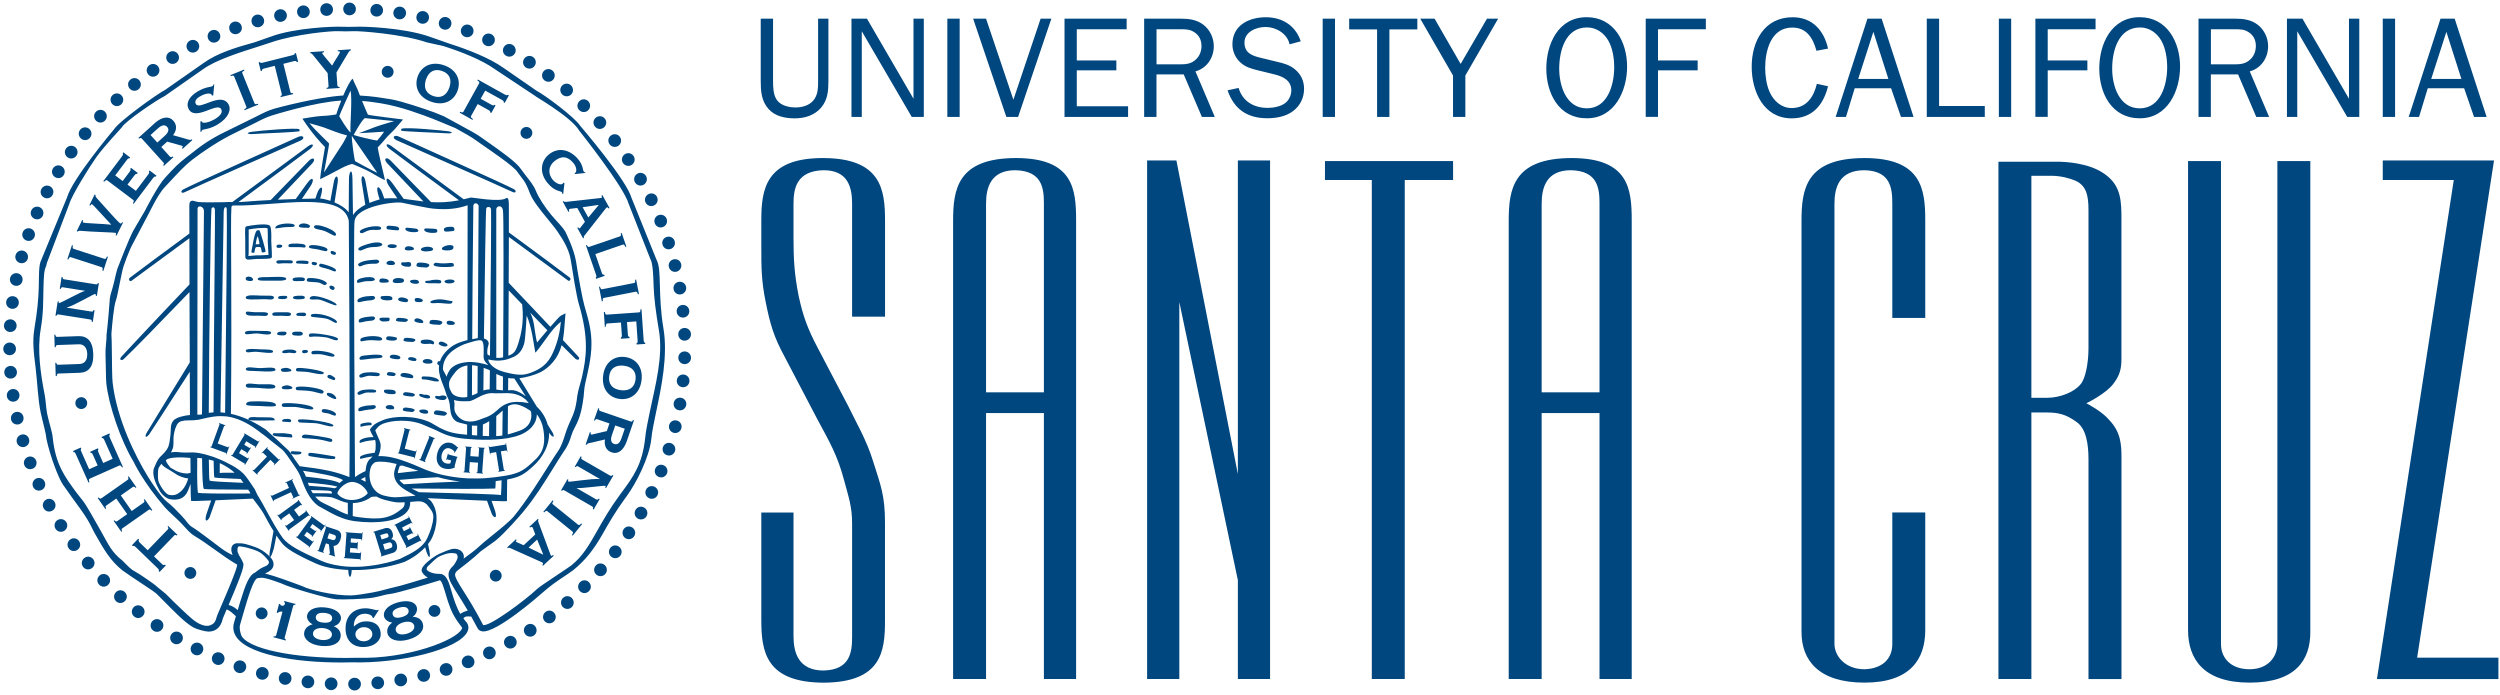 <svg xmlns="http://www.w3.org/2000/svg" viewBox="0 0 472.77 131.39"><path fill="#00467F" d="M155.88 129.1c-11.08 0-11.91-5.88-11.91-11.88v-20.3h6.09v23.42c0 3.11.97 6.46 5.68 6.46 5.12-.12 5.4-3.58 5.4-6.46v-21.35c0-3.23-.69-5.08-1.52-8.19-1.25-4.73-2.77-7.27-5.12-11.65l-6.1-11.65c-2.08-3.81-2.77-6.23-3.6-10.38-.83-4.04-.83-6.58-.83-10.73v-4.73c0-5.88.83-11.77 11.63-11.77 11.07 0 11.77 6 11.77 11.88v18.11h-6.23v-21.34c0-3-.69-6.35-5.4-6.35-5.12.12-5.68 3.46-5.68 6.35v6.35c0 4.15.14 6.81.97 11.07.83 3.81 1.66 6.12 3.6 9.81l5.81 11.08c1.25 2.65 3.46 6.34 4.71 10.5 1.38 4.38 2.21 6.34 2.21 11.42v18.58c.01 5.87-.68 11.63-11.48 11.75zm47.62-.69h-6.09v-50.3h-10.94v50.3h-6.23v-86.64c0-6 .83-11.88 11.91-11.88 10.8 0 11.35 5.88 11.35 11.77v86.75zm-6.09-54.22v-35.65c0-2.88-.28-6.23-5.4-6.35-4.71 0-5.54 3.35-5.54 6.35v35.65h10.94zm36.68 15.46v-59.3h6.09v98.06h-6.09v-18.69l-11.07-52.6v71.29h-6.09v-98.06h5.54l11.62 59.3zm40.7-55.61h-9.14v94.37h-6.23v-94.37h-8.86v-3.58h24.23v3.58zm33.78 94.37h-6.09v-50.3h-10.94v50.3h-6.23v-86.64c0-6 .83-11.88 11.91-11.88 10.8 0 11.35 5.88 11.35 11.77v86.75zm-6.09-54.22v-35.65c0-2.88-.28-6.23-5.4-6.35-4.71 0-5.54 3.35-5.54 6.35v35.65h10.94zm61.6 22.72v22.26c0 5.42-2.77 9.92-11.49 9.92s-11.91-4.27-11.91-9.57v-77.75c0-6 .83-11.88 11.91-11.88 10.8 0 11.49 5.88 11.49 11.77v18.46h-6.23v-21.58c0-2.88-.27-6.23-5.26-6.35-4.85 0-5.68 3.35-5.68 6.35v83.17c0 2.54 2.21 4.85 5.68 4.85 3.6-.11 5.26-2.19 5.26-4.73v-24.92h6.23zm30.87 31.5v-41.53c0-2.89-.42-5.88-2.35-7.15-1.94-1.38-3.32-1.73-5.68-1.73h-2.77v50.41h-6.23v-97.83h11.07c1.66 0 6.23.23 9.14 2.42 3.05 2.19 3.05 5.19 3.05 8.65v26.19c0 1.85-.28 3.11-1.52 4.73-1.38 1.84-4.85 3.58-5.12 3.69.28.12 3.05 1.62 4.29 3.12 2.22 2.31 2.36 4.61 2.36 7.27v41.76h-6.24zm-2.49-94.25c-1.11-.46-2.77-.92-4.57-.92h-3.74v41.99h2.91c2.63 0 5.26-1.15 6.37-2.54.97-1.04 1.52-4.15 1.52-6.81v-26.19c0-2.76-.42-4.61-2.49-5.53zm27.55 87.67c0 2.54 1.8 4.73 5.4 4.73 3.46 0 5.26-2.31 5.26-4.85v-91.25h6.23v89.06c0 5.31-2.77 9.57-11.49 9.57s-11.63-4.5-11.63-9.92v-88.71h6.23v91.37zm44.02-87.79h-13.43v-3.69h21.04l-14.54 94.02h15.37v4.04h-22.97l14.53-94.37zm-307.37-18.76c0 1.84-.11 3.55-1.35 5.04-1.25 1.49-3.11 2.06-5.01 2.06-1.81 0-3.74-.38-4.98-1.79-1.35-1.52-1.46-3.39-1.46-5.31v-11.75h2.33v11.75c0 1.11.03 2.63.7 3.6.76 1.11 2.33 1.44 3.6 1.44 1.19 0 2.55-.38 3.33-1.33.89-1.06.89-2.44.89-3.71v-11.75h1.95v11.75zm18.04 6.83h-2.28l-9.45-16.2v16.2h-1.95v-18.58h2.93l8.8 15.14v-15.14h1.95v18.58zm4.45 0v-18.58h2.33v18.58h-2.33zm13.38 0h-2.22l-6.28-18.58h2.44l5.17 15.33 5.15-15.33h2.03l-6.29 18.58zm20.81 0h-12.03v-18.58h11.75v2h-9.43v5.9h7.48v1.87h-7.48v6.8h9.7v2.01zm13.95 0l-3.44-8.04h-5.15v8.04h-2.33v-18.58h6.96c1.52 0 2.98.19 4.23 1.14 1.25.95 1.98 2.49 1.98 4.06 0 2.19-1.3 4.17-3.47 4.77l3.66 8.61h-2.44zm-4.23-9.94c1.25 0 2.27-.08 3.2-1.03.65-.65.95-1.54.95-2.44 0-1.08-.41-1.98-1.3-2.57-.81-.57-1.6-.6-2.57-.6h-4.63v6.64h4.35zm11.17 4.46c.76 2.57 2.9 3.77 5.5 3.77 1.11 0 2.46-.25 3.33-.92.7-.54 1.14-1.49 1.14-2.38 0-1.87-1.54-2.63-3.17-3.03l-3.09-.76c-1.25-.3-2.38-.6-3.36-1.49-.97-.87-1.52-2.14-1.52-3.44 0-3.57 3.09-5.12 6.31-5.12 3.11 0 5.61 1.54 6.61 4.55l-2.11.57c-.41-2.03-2.57-3.28-4.55-3.28-1.76 0-3.98.92-3.98 2.95 0 2.09 1.62 2.55 3.36 2.95l2.79.68c1.22.27 2.44.62 3.39 1.43 1.16.95 1.73 2.22 1.73 3.68 0 1.68-.73 3.2-2.09 4.22-1.35 1.03-3.17 1.35-4.85 1.35-3.79 0-6.28-1.68-7.53-5.28l2.09-.45zm15.9 5.48v-18.58h2.33v18.58h-2.33zm12.62 0h-2.33v-16.55h-5.28v-2.03h12.89v2.03h-5.28v16.55zm14.36-7.83v7.83h-2.33v-7.83l-6.2-10.75h2.71l4.93 8.56 4.98-8.56h2.11l-6.2 10.75zm15.31-1.33c0-4.63 2.27-9.7 7.64-9.7 5.23 0 7.64 4.77 7.64 9.34 0 4.55-2.33 9.78-7.61 9.78-5.34.01-7.67-4.76-7.67-9.42zm12.84-.21c0-1.65-.27-3.58-1.11-5.06-.84-1.46-2.27-2.49-4.01-2.49-4.14 0-5.28 4.47-5.28 7.8 0 3.2 1.3 7.5 5.23 7.5 3.97-.01 5.17-4.56 5.17-7.75zm5.96 9.37v-18.58h11.37v2h-9.05v5.9h7.5v1.87h-7.5v8.8h-2.32zm34.48-5.8c-.87 3.52-2.95 6.07-6.88 6.07-5.36 0-7.56-5.17-7.56-9.75 0-4.79 2.36-9.37 7.75-9.37 3.74 0 5.93 2.52 6.69 5.93l-2.19.41c-.65-2.36-1.82-4.39-4.58-4.39-4.04 0-5.12 4.39-5.12 7.61 0 1.46.24 3.28.87 4.63.76 1.65 2.19 2.98 4.14 2.98 2.84 0 4.17-2.14 4.77-4.58l2.11.46zm16.17 5.8h-2.38l-1.87-5.42h-6.88l-1.65 5.42h-1.95l6.01-18.58h2.68l6.04 18.58zm-7.6-16.09l-2.87 8.91h5.71l-2.84-8.91zm21.07 16.09h-10.97v-18.58h2.33v16.52h8.64v2.06zm2.66 0v-18.58h2.33v18.58h-2.33zm6.91 0v-18.58h11.38v2h-9.05v5.9h7.5v1.87h-7.5v8.8h-2.33zm12.08-9.16c0-4.63 2.28-9.7 7.64-9.7 5.23 0 7.64 4.77 7.64 9.34 0 4.55-2.33 9.78-7.61 9.78-5.34.01-7.67-4.76-7.67-9.42zm12.84-.21c0-1.65-.27-3.58-1.11-5.06-.84-1.46-2.27-2.49-4.01-2.49-4.14 0-5.28 4.47-5.28 7.8 0 3.2 1.3 7.5 5.23 7.5 3.98-.01 5.17-4.56 5.17-7.75zm16.85 9.37l-3.44-8.04h-5.15v8.04h-2.33v-18.58h6.96c1.52 0 2.98.19 4.22 1.14 1.24.95 1.98 2.49 1.98 4.06 0 2.19-1.3 4.17-3.47 4.77l3.66 8.61h-2.43zm-4.23-9.94c1.25 0 2.28-.08 3.2-1.03.65-.65.95-1.54.95-2.44 0-1.08-.4-1.98-1.3-2.57-.81-.57-1.6-.6-2.57-.6h-4.63v6.64h4.35zm23.71 9.94h-2.28l-9.45-16.2v16.2h-1.95v-18.58h2.93l8.8 15.14v-15.14h1.95v18.58zm4.44 0v-18.58h2.33v18.58h-2.33zm19.64 0h-2.38l-1.87-5.42h-6.88l-1.65 5.42h-1.95l6.01-18.58h2.68l6.04 18.58zm-7.61-16.09l-2.87 8.91h5.71l-2.84-8.91zm-353.37 61.3c-.05-.05-1-1.08-2.81-3.01.15-.82.23-1.75.33-3.04l.16-2.02-.85.43c-.26.13-1.06 1.03-2.01 2.12-2.04-2.17-4.67-4.95-7.88-8.32.01-3.55.02-6.42.03-8.67 6.17 4.55 11.19 8.24 11.19 8.24.32.23.68-.29.29-.58-2.18-1.67-6.44-4.81-11.48-8.52v-4.93c0-.62.04-1.92-.58-1.51-1.17.77-6.46-.2-6.59-.16-.49.14-.92.22-1.38.33-4.7-3.46-9.49-6.98-13.62-10.03-.99-.73-1.36-.26-.4.5.73.58 6.53 4.87 13.14 9.73-2.07.39-3.76.43-5.29.34-2.4-2.48-4.95-5.1-7.66-7.87-.81-.81-1.4-.33-.63.52.13.14 2.91 3.07 6.86 7.23-1.27-.15-2.47-.35-3.74-.49-.74-1.05-1.46-2.04-2.13-2.96-1.25-1.69-1.41-.57-.66.51.39.57.94 1.38 1.58 2.35-.77-.04-1.58-.05-2.47.02l-.35-1c-.47-1.34-1.39-1.77-.76.39l.24.79c-.45.13-1.16.34-1.93.66l-.74-4.04c-.26-1.4-.95-1.31-.71.16.22 1.42.44 2.83.67 4.24-.92.47-1.8 1.11-2.33 1.96-.03-2.41-.06-4.71-.1-6.88-.04-2.26-.64-1.36-.66 0-.02 1.61-.03 3.79-.05 6.34-.62-.82-1.65-1.44-2.68-1.87l.59-3.73c.23-1.47-.46-1.57-.72-.16-.22 1.19-.44 2.38-.66 3.59-.81-.27-1.54-.43-1.93-.44l.16-.55c.61-2.18-.28-1.75-.74-.39l-.32.95-2.55.06c.66-.99 1.22-1.82 1.62-2.4.75-1.09.58-2.21-.66-.52-.68.91-1.39 1.91-2.13 2.95-1.29.04-2.41.08-3.39.12 3.77-3.96 6.39-6.72 6.51-6.85.77-.85.18-1.32-.62-.52-2.55 2.61-4.95 5.08-7.23 7.44-3.65.18-4.91.35-6.11.39 6.76-4.99 12.79-9.44 13.53-10.03.96-.76.59-1.23-.4-.5-4.32 3.2-9.37 6.92-14.29 10.53l-.51-.02c-.31-.02-.5.03-1.02.04-1.2.02-4.11.06-4.92-.03-.28-.03-.79-.23-.95-.25-.63-.02-.71.35-.72.97 0 .22 0 2.19.01 5.24-4.94 3.63-9.1 6.71-11.25 8.35-.38.29-.02.81.29.59 0 0 4.9-3.6 10.96-8.06.01 2.42.01 5.42.02 8.74-8.34 8.75-12.71 13.49-12.82 13.6-.6.58-.07.95.4.5 1.83-1.72 6.78-6.81 12.42-12.66.01 4.18.03 8.78.05 13.32-4.55 7.34-7.8 12.76-7.87 12.85-.75 1.06-.59 1.69.18.77.18-.21 3.39-5.19 7.69-11.87.01 2.82.03 5.58.04 8.18-1.12.11-2.62.43-3.15 1.08-.6.76-.43 1.49-.53 2.61-.06.7-.21 1.73-.39 2.24-.34.89-1.06 1.49-1.6 2.03-.47.48-.78 1.26-1.09 1.98-.53 1.25.25 2.97 1 4.35.36.67 1.25 1.52 2 1.64 2.95.51 3.37-1.59 3.8-2.72l.07-.19c.03 1.96.06 3.14.1 3.21.04.08 1.53.03 3.8-.07-.55 1.59-.88 2.54-.89 2.58-.54 1.85.37 1.22.61.54.37-1.04.74-2.09 1.12-3.15 2.01-.09 4.48-.21 7.05-.32.55.78 1.57 2 2.01 2.81l.49.9.32.58c.36.66.71 1.26 1.08 1.84-.28 1.66-.46 2.67-.51 2.88-.61 2.59-.08 2.79.58.37.03-.11.2-.96.48-2.4.3.45.62.9.98 1.37.82 1.06 2.54 2.15 6.52 3.94 1.54.69 3.68 1.09 6.08 1.2.09 1.99.63 1.47.65.02 3.12.06 6.64-.4 9.96-1.53l.03-.01.02-.01c1.84-.86 3.08-1.89 3.89-2.75l.03.13c.66 2.42 1.2 2.23.59-.36l-.08-.39c.47-.59.69-1.03.74-1.14.21-.42 1.95-4.21-.17-6.98l-.11-.1.01-.01-.16-.12-.38-.32c3.99.17 8.26.37 11.22.49.3.81.6 1.64.89 2.44.25.67 1.18 1.29.63-.55l-.66-1.87c1.75.07 2.87.09 2.91.03l.04-4.07c2.47-.45 3.31-1.06 4.93-2.53 1.88-1.71 3.09-4 3-6.33l.21.31c.76.92.93.29.18-.77l-.67-1.1c-.36-1.29-1.06-2.42-2.03-3.34-.92-1.51-2.04-3.34-3.31-5.39 1.33-.17 2.71-.57 3.77-1.04 1.19-.53 2.98-1.94 3.83-4.08l.15-.39c.1-.25.17-.5.24-.75 1.12 1.13 2.04 2.04 2.61 2.58.52.41 1.05.05.45-.53zm-5.75-4.86c-.67.79-1.37 1.62-1.95 2.31-.23-.83-.42-2.4-.6-3.49-.16-.92-.42-1.59-.7-2.17 1.16 1.2 2.24 2.32 3.25 3.35zm-7.31-7.55l2.54 2.64.04.38c.31 3.03-.26 5.36-.71 6.84-.44 1.44-.78 1.96-1.49 2.31l-.45.19c.03-4.71.05-8.82.07-12.36zm-2.35-15.39c.09-.62 1.1-.83 1.26.25.15.56.13 14.32.03 27.81-.42.09-.84.13-1.23.1l-.06-.01c.02-13.64-.02-27.87 0-28.15zm-1.9-.04c-.02-.43.97-.59.91.29.06.24-.05 14.1-.2 27.5l-.46-.2-.06-.41c-.02-1.43.61-1.6.04-2.28-.13-.15-.4-.29-.67-.38.19-12.74.34-24.3.44-24.52zm-2.44-.62c.25-.84 1.01-.22 1 .08-.02.32-.08 12.5-.15 25-.32.05-.71.13-1.06.2.03-7.23.1-15.75.21-25.28zm-.22 25.78l.16-.05s1.32-.43 1.67-.15c.48.38.32 2.11.34 2.72 0 0-.04.28.03.62v-.01.01.01c.02.12.06.25.12.37.24.49.67.71.7.88-.28-.1-.55-.15-.82-.23l-.03-.01c-.39-.1-.77-.18-1.14-.24v.01c-.37-.06-.72-.09-1.06-.1v-.01c-.3-.01-.6-.02-.88 0v.02c-.81.06-1.5.23-2.04.48l-.05.02c-.23.11-.44.24-.61.37l-.11.07c-.19.15-.34.31-.46.47-.29.41-.52.88-.69 1.36-.1-.5-.66-1.11-.66-1.51 0-1.6.96-2.71 1.71-3.31.25-.2.49-.37.74-.52l.23-.14.5-.28.23-.11.48-.22.17-.07c.66-.24 1.18-.37 1.47-.45zm3.15 5.29l.2.13c-.01 1.2-.02 2.4-.04 3.57-.46.02-.85.1-1.19.21.02-1.41.04-2.84.05-4.28.22.08.44.15.67.25l.31.12zm-2.11-.71l-.03 5.11-.22.11c-.17.1-.49.22-.83.33 0-1.77.01-3.66.02-5.71.33.03.69.08 1.06.16zm-1.94-.11l-.02 5.94-.37.09c-1.54.1-2.38-.49-2.57-.87-.09-.17-.23-.37-.36-.7-.14-.33-.16-.87-.16-.9 0-.78.42-1.3 1.16-2.25.57-.75 1.36-1.18 2.32-1.31zm-21.34-27.28c.27-2.83 7.76-3.82 9.1-3.47 1.21.27 3.28.68 4.25.85 0 0 4.23 1 8.03-.4 0 .67 0 13.34-.03 25.51-.71.16-2.27.56-3.4 1.53-1.21 1.04-2 2.2-2 3.82 0 1.1.36 2.08.94 3.52.32.79.54 1.66.57 1.68.67 1.15.52 2.09.71 3.07.32 1.64 1.33 1.9 1.72 2 .48.13.95.25 1.4.35l-.01 1.92-.34-.03c-2.49-.21-3.44-.58-4.88-1.3l-1.71-.99c-2.96-1.38-6.97-1.28-9.01-.43-1.08.45-1.71.75-2.27 1.54l-.16.21.08.25c.19.59.66 1.22.87 1.67.2.44.13 1.4.12 1.73-.03.79-.67 1.56-.9 1.82l.07-.05c-.7.41-.98 1.32-1.08 2.46-.81.36-1.44.74-1.99 1.14.02.02-.34-48.36-.08-48.4zm7.75 48.99c.14.3.34.57.56.81.25.26.54.51.85.73.34.24.7.46 1.08.66l.48.27c.27.15.54.3.81.46-.25.01-.51.04-.8.07l-1.25.1c-.27.01-.5.03-.72.06h-.03c-.72.07-1.3.11-2.25-.06h-.02.01c-.29-.05-.6-.12-.98-.22-.57-.15-1.03-.43-1.42-.77v-.01c-.44-.4-.76-.9-.96-1.45-.09-.26-.16-.52-.21-.78v-.01c-.04-.26-.07-.5-.07-.75v-.04c0-.45.06-.82.13-1.14.06-.26.15-.49.26-.68l.04-.07c.12-.19.26-.34.43-.44l.17-.15c.26-.06.55-.1.85-.11.18-.01.38.01.57.02l.36.01.92.12.08.01c.42.08.86.17 1.31.28l-.17.49c-.08.24-.16.47-.21.69-.05.25-.1.5-.1.71.01.45.11.84.28 1.19zm.43-1.34c.03-.4.16-.86.37-1.38l.49-.06c.99.3 2.01.64 3.04 1.01-1.33.12-2.65.26-3.9.43zm7.58.76c1.3.36 2.71.65 4.24.82-3.25.11-7.33.32-10.69.52-.36-.25-.64-.53-.83-.83 2.41-.23 4.95-.39 7.28-.51zm-6.29 4.74c.03.45-.08.87-.46 1.18-2.22 1.83-3.98 2.21-8.16 1.65-.43-.06-.82-.13-1.2-.22l.03-2.45c1.12-.04 2.33-.32 3.48-1.16.11-.04.46-.07.97-.08.44.25.94.46 1.5.61 2.07.54 2.38.56 3.84.47zm-7.37-3.94l-.09.04-.83-.46c.32-.13.6-.28.86-.42v.02c-.01.3.02.56.06.82zm-2.58.09c1.99.08 3.1 2.04 2.94 2.2-1.45 1.58-4.4 1.66-5.67.06-.25-.31 1.07-2.18 2.73-2.26zm-2.94.83c.4.1-.37.37-.37.37-.95-.18-2.69-.33-4.82-.46l-.1-.23-.12-.36c2.37.19 4.35.42 5.41.68zm-5.79-1.82c-.13-.37-.29-.75-.55-1.12 2.57.38 6.66 1.07 7.58 1.78l-.67.54c-.77-.49-3.28-.89-6.36-1.2zm4.17 2.65c.31.04.95.04.7.58.04-.07-1.39-.11-3.57-.11-.12-.19-.24-.37-.35-.58 1.56.03 2.73.06 3.22.11zm.83 1.29c1.15.37 1.84.85 2.93 1.01l.01 2.22c-.83-.28-1.6-.64-2.39-1.08 0 0-.97-.5-2.29-1.12-.59-.28-1.07-.69-1.49-1.2 1.65-.01 2.83.04 3.23.17zm-19.08-54.72c.04-.36-.04-.51.56-.5 8.09.14 20.49-2.88 21.64 2.9 0 .23.27 37.13.12 48.46-2.69-1.06-4.77-1.48-9.41-2.06l-.8-1.1c-.88-1.31-1.12-1.82-1.76-2.29l-1.71-1.62c-.91-.75-1.98-1.83-2.2-1.96-2.52-1.68-4.69-2.53-6.53-2.93.22-23-.11-36.21.09-38.9zm-1.46.74c.02-1.23.66-1.16.58-.3.08 1.25-.03 14.03-.31 38.27-.3-.04-.6-.08-.88-.1.21-14.03.57-36.1.61-37.87zm-2.32-.33c-.12-.62.63-.87.66-.08.08.31-.21 23.41-.26 38.29-.32.03-.62.05-.9.09.06-15.05.38-38.04.5-38.3zm-2.62-.29c.07-.82 1.24-.43 1.21.46-.14 16.13-.31 29.28-.37 38.4l-.27.07-.61.01c.03-16.1.02-38.61.04-38.94zm-3.25 53.53c-.64.53-1.19.74-2.04.59-.55 0-1.49-1.16-2.04-2.4-.18-.47-.18-1.08-.15-1.98.01-.27.04-.5.11-.68.13-.31.32-.56.53-.82.3.44.85.78 1.45 1.11l1.17.73c.68.51 1.69.84 2.45.92-.16.67-.63 1.82-1.48 2.53zm1.43-3.48c-.22 0-1.04.08-2.23-.48l-1.07-.61c-.63-.76-.86-1.17-.86-1.35 0-.03 0-.07.08-.14.59-.53 2.96-.52 4.55-.35l.03 2.81c-.19.04-.45.09-.5.12zm1.89 3.63c-.11-.39-.15-2.77-.15-3.34 0-.95.01-2.04.02-3.22.29.01.59.02.91.07.04 3.65.14 5.67.36 5.79.17.09 3.91.12 8.36.14l.05.07.25.38.12.27c-5.26.03-9.87.03-9.92-.16zm8.07-2.58c.15.18.34.44.54.73-3.55-.14-6.25-.28-6.4-.43-.08-.08-.13-1.57-.15-3.98.3.07.6.14.91.24.03 1.94.07 3.12.15 3.16.14.07 2.15.16 4.95.28zm-3.94-3c.32.14.64.31.96.49l.06.04c.63.35 1.23.78 1.79 1.29-1.74-.02-2.86 0-2.82.08 0-.15 0-.84.01-1.9zm40.39 10.11c0 .27-.04.58-.09.89l-.04.22c-.06.31-.14.63-.24.95v.03c-.1.32-.21.64-.34.95l-.07.17c-.12.31-.25.59-.37.86-.17.35-.34.64-.49.82-.83 1.06-1.94 1.82-4.7 3.12-.79.27-1.56.49-2.33.69l-.43.09c-.64.16-1.27.29-1.89.38l-.27.04c-.68.1-1.35.18-1.99.23l-.08.01c-.7.04-1.38.07-2.04.05h-.02c-.67-.01-1.3-.06-1.92-.14l-.34-.05c-.34-.05-.67-.1-.99-.17l-.62-.14c-.23-.06-.46-.11-.68-.18-.43-.13-.85-.28-1.23-.45-3.71-1.66-6.23-2.86-7.34-4.37-.35-.47-.64-.95-.93-1.41-.19-.3-.39-.61-.57-.92-.33-.56-.65-1.13-.98-1.74l-.33-.6-.48-.88c-.34-.64-.7-1.28-1.08-1.9-.13-.22-.26-.45-.4-.66l-.48-1.03-.04-.07-.27-.4-.5-.74c-.17-.25-.33-.48-.49-.7-.34-.48-.63-.86-.83-1.04l-.02-.02-.27-.25c-.2-.19-.44-.39-.73-.59l-.03-.02c-.33-.24-.72-.48-1.16-.72-.44-.24-.9-.48-1.39-.72l-.86-.39c-.39-.17-.79-.33-1.19-.47-.3-.1-.6-.19-.9-.28-.45-.14-.88-.26-1.31-.35-.3-.06-.6-.13-.88-.16-.36-.05-.72-.08-1.03-.07l-.27.01c-1.88.06-2.22-.1-2.82-.1h-.02l-.27.01-.1.01-.48.06c.12-.21.23-.45.33-.72.24-.64.1-1.52.17-2.29.08-.95.45-2.08.86-2.54.14-.15.32-.25.52-.33l.2-.05c.16-.04.32-.07.49-.09l.23-.02c.22-.02.45-.02.67-.02.25 0 .5 0 .73-.01l.8-.08.2-.02.67-.16h.01c.7-.16 1.4-.33 2.15-.43h.03c.42-.06.85-.1 1.3-.1h.03c.61 0 1.26.05 1.94.2.38.08.77.2 1.17.34l.18.06c.39.15.8.33 1.22.54l.23.12c.43.22.88.49 1.34.79l.2.14c.5.33 1 .7 1.54 1.13l.04.03.07.04c.15.08.8.62 1.37 1.09l2.29 1.81c.49.37 1.44 1.77 2.19 2.89l.61.91c.51.73.87 1.71 1.22 2.65l.15.38c.11.28.24.57.38.86l.31.59c.13.23.26.46.4.67.13.2.28.4.43.59l.02.03c.14.18.29.34.44.49l.07.08c.14.13.29.26.45.38l.1.09c.19.13.39.26.6.35l1.29.72c.55.3 1.1.6 1.69.87l.15.07c.61.27 1.26.52 1.97.7.29.08.6.14.92.19l.24.05c4.57.61 8.37-.02 9.9-1.63.54-.57.77-1.25.73-1.99l.31-.03c1.48-.14 2.04-.19 2.85.52.62.79 1.22 1.41 1.22 2.28zm12.79-4.07c-.38-.14-8.78-.38-15.51-.54-.44-.23-.92-.46-1.42-.7 6.58.06 13.7.12 15.85 0 .03-.08.05-.58.08-1.4l1.08-.15h.03c-.03 1.4-.07 2.4-.11 2.79zm6.78-15.28c.63.83 1.06 1.8 1.23 2.86.36 2.23.26 4.06-1.54 5.74l-.66.62-.39.34-.22.2-.4.32-.18.14-.41.27-.18.11c-.14.09-.29.17-.44.24l-.18.08c-.16.07-.33.14-.51.2l-.19.06-.59.18-.17.04-.75.16h-.01c-.29.05-.58.1-.92.15l-1.26.18h-.01c-.48.06-.94.1-1.4.15h-.01c-.61.06-1.2.09-1.79.1h-.09c-.57.01-1.14.01-1.69-.01h-.13c-.55-.03-1.09-.06-1.62-.12l-.1-.01c-2.82-.3-5.32-.99-7.25-1.86-.47-.21-.94-.42-1.42-.61-.39-.17-.78-.32-1.17-.46-.98-.37-1.94-.68-2.86-.88l-.17-.04c-.36-.08-.71-.13-1.05-.17l-.31-.03c-.39-.04-.77-.05-1.13-.03.25-.62.44-1.36.44-1.95 0-.14-.01-.27-.03-.39-.09-.44-.3-.9-.52-1.38-.17-.36-.33-.75-.48-1.16.41-.51.63-.9 1.42-1.23 1.55-.64 5.07-1.03 7.94.3l2.07.88c1.47.73 2.74 1.37 5.42 1.63.52.05.99.07 1.47.11l.94.06c.37.02.73.02 1.07.03.42.01.81.01 1.2 0 .49-.01.95-.03 1.39-.06.4-.02.78-.05 1.13-.1.36-.05.71-.08 1.03-.14.48-.09.9-.18 1.27-.28l.2-.05c.36-.11.68-.22.95-.33 2.65-1.15 3.06-2.89 3.06-3.86zm-12.28 2.13c.34.04.68.05 1.01.02l-.02 1.87-.99-.08v-1.81zm2.05 1.96l.03-2.17.09-.02c.35-.14.72-.35 1.11-.59-.01.99-.02 1.93-.04 2.83-.36-.01-.76-.03-1.19-.05zm2.54.04c0-1.19.01-2.45.02-3.78.38-.31.78-.65 1.21-1.05-.02 1.65-.04 3.23-.06 4.72-.36.06-.74.1-1.17.11zm6.61-4.48c.1.61.27 2.63-2.27 3.5-.86.29-1.52.51-2.15.67.02-1.84.03-3.62.04-5.33.92-.58 2.05-.65 4.29.88l.09.28zm-.44-1.76c-.44-.08-.84-.14-1.21-.18l-.18-.01c-.31-.02-.6-.04-.87-.04h-.11c-.28.01-.55.03-.79.07l-.03.01c-.26.04-.51.11-.74.19-.36.12-.69.27-1 .47-.37.24-.72.53-1.07.86l-.15.12c-.51.46-.94.74-1.32.93l-.01.01c-.38.19-.71.3-1.05.41l-.14.05-.31.12c-.25.11-.5.2-.76.27-.63.19-1.26.27-1.9.16-.22-.03-.44-.08-.66-.17-1.14-.47-1.66-1.47-1.74-1.9-.14-.73.14-.85-.12-1.95.34.1.73.17 1.15.21.42.03.89.04 1.4.01h.3c.2-.01.39-.08.59-.16.3-.12.61-.26.93-.45l.1-.05c.45-.25.95-.5 1.54-.67.24-.08.48-.14.75-.17.33-.03.69-.04 1.08.01l1.08-.01c.62-.03 1.35-.05 2.1.05l.35.06.26.06.45.14.17.06c.2.08.4.18.6.29l.16.11c.15.1.3.21.45.33l.17.14.53.62zm-6.14-2.55v-2.96c.43.2.86.38 1.26.5l-.02 2.61-1.24-.15zm5.57 1.27c-1.65-1.21-2.37-1.23-3.34-1.14 0-.79.01-1.56.02-2.32.35.08.75.08 1.15.08.76 1.2 1.49 2.33 2.17 3.38zm6.47-12.75c-.17 1.05-.4 1.99-.65 2.73l-.23.66-.15.39c-.8 2.02-1.75 3.6-4.84 4.63-.4.13-.78.21-1.15.24-.34.03-.67.01-.98-.01h-.05c-.4-.04-.8-.11-1.2-.19h-.01l-.48-.11-.05-.01-.64-.15-.34-.1c-1.29-.36-2.28-1.1-2.63-1.79l-.04-.05-.1-.33-.02-.13c.37.09.91.19 1.53.22.4.01.82-.01 1.28-.08.32-.05.65-.12.99-.24l.04-.02.17-.06c.96-.34 2.15-.76 2.75-2.72.28-.95.36-3.84.5-5.4.9 1.96 1.37 5.53 1.44 5.9l.2 1.11s.38-.39.73-.87c.9-1.25 1.54-2.13 2.06-2.82l.01-.01c.19-.25.37-.48.55-.68l.01-.01c.23-.28.46-.53.69-.75l.05-.05c.23-.22.46-.44.73-.65-.05.47-.11.92-.17 1.35zm-59.87 27.39l.01.01.02.02-.03-.03zm-11.17-53.21c-.54.27-.81-.2-.25-.53 1.2-.71 20.27-9.25 21.76-9.95.9-.42 1.44.17.53.66 0-.01-20.84 9.21-22.04 9.82zm21.7-11.95s.28.32-.06.42c-.48.12-6.54.4-6.87.4-.22.01-1.75.12-2.23.12-1.09-.13-.32-.37.18-.44 1.93-.28 8.43-.78 8.98-.5zm40.4 11.89c.53.27.8-.2.25-.53-1.2-.71-20.27-9.25-21.76-9.95-.9-.43-1.43.17-.52.65-.02 0 20.82 9.23 22.03 9.83zm-21.02-11.96s-.27.29.07.38c.46.12 6.4.37 6.72.38.22 0 1.71.11 2.18.11 1.07-.12.31-.34-.18-.41-.62-.09-7.99-.85-8.79-.46zm-20.06 89.85l-.05.18c-.19-.05-.34.01-.41.26l-1.57 5.86c-.07.25.04.38.23.43l-.05.19-2.32-.62.05-.19c.26.07.41.01.48-.24l1.18-4.41c-.23-.02-.75-.04-.86.25l-.23-.06.44-1.66.23.06c-.04.16.13.23.32.29.26.07.49-.08.56-.37.04-.16-.01-.27-.18-.34l.05-.18 2.13.55zm3.25 3.85c-.66-.28-1.12-.98-1.07-1.57.09-1.01 1.28-1.8 3.29-1.63 2.17.19 3.21 1.14 3.13 2.12-.06.65-.6 1.27-1.38 1.44.94.39 1.4 1.07 1.32 1.91-.11 1.25-1.4 2.02-3.59 1.83-2.24-.19-3.42-1.34-3.32-2.42.07-.83.66-1.42 1.62-1.68zm1.75 2.97c.95.08 1.83-.22 1.89-.97.06-.75-.75-1.2-1.69-1.28-.95-.08-1.83.23-1.89.97-.07.74.74 1.19 1.69 1.28zm.3-3.28c1.06.09 1.58-.23 1.63-.78.05-.56-.4-.97-1.46-1.06-1.06-.09-1.58.23-1.63.79-.05.55.4.96 1.46 1.05zm9.47-.87l-.21-.09c.01-.38-.68-.77-1.59-.72-1.33.07-2.01 1.17-1.93 2.43.52-.53 1.27-.95 2.12-.99 1.63-.08 2.87.62 2.96 2.35.06 1.15-1.03 2.39-3.03 2.5-2.44.12-3.53-1.45-3.62-3.17-.11-2.15.96-4.01 3.54-4.15 1.16-.06 2.12.38 2.39.36.1 0 .16-.05.21-.09l.14.07-.98 1.5zm-.24 2.98c-.04-.75-.77-1.3-1.67-1.25-.9.04-1.56.67-1.53 1.41.04.75.77 1.3 1.67 1.25.9-.04 1.57-.66 1.53-1.41zm3.79-2.14c-.72-.02-1.4-.52-1.56-1.08-.28-.97.55-2.13 2.49-2.69 2.1-.6 3.41-.09 3.68.85.18.63-.1 1.4-.77 1.85 1.01.02 1.69.49 1.92 1.3.34 1.2-.58 2.39-2.69 2.99-2.16.62-3.67-.03-3.97-1.07-.24-.81.1-1.57.9-2.15zm1.81-1.03c1.02-.29 1.39-.78 1.24-1.31-.16-.54-.72-.75-1.75-.47-1.03.3-1.39.79-1.23 1.32.14.54.71.76 1.74.46zm.89 3.17c.92-.26 1.63-.87 1.42-1.58-.21-.72-1.13-.85-2.04-.59-.91.26-1.63.86-1.42 1.58.2.72 1.12.85 2.04.59zm-35.73-35.98l1.94.71c.06.02.1-.01.19-.21l.07.03-.56 1.53-.07-.02c.05-.19.04-.24-.02-.26l-2.95-1.08.03-.11c.15.04.19-.02.22-.09l1.48-4.07c.03-.08.03-.15-.1-.21l.04-.1 1.17.42-.04.11c-.15-.03-.19.02-.22.1l-1.18 3.25zm5.54 1.96l-.06-.03c.05-.11.06-.22-.05-.28l-.96-.58-.44.75 1.66.99c.06.04.1.01.23-.18l.06.04-.83 1.39-.06-.04c.06-.14.07-.19.01-.23l-2.57-1.54.06-.1c.14.06.19.01.23-.05l2.23-3.71c.04-.07.06-.14-.06-.23l.06-.1 2.58 1.55c.06.04.1.01.23-.17l.06.04-.83 1.39-.06-.04c.09-.19.1-.24.04-.27l-1.66-.99-.39.66.96.58c.1.06.19 0 .27-.09l.06.04-.77 1.2zm1.04 3.09l.08-.08c.12.09.18.06.24 0l2.42-2.5-.75-.72c-.04-.04-.09-.03-.25.11l-.05-.04 1.15-1.19.05.05c-.14.17-.15.22-.1.26l2.14 2.07c.05.04.1.03.26-.12l.05.05-1.16 1.18-.05-.05c.14-.17.15-.22.1-.27l-.74-.72-2.42 2.5c-.06.06-.09.12.01.24l-.08.08-.9-.85zm3.42 4.76l.1-.04c.08.13.15.12.22.08l3.16-1.45-.43-.95c-.03-.05-.08-.06-.28.01l-.03-.07 1.5-.69.03.07c-.19.1-.22.15-.19.21l1.24 2.7c.02.06.08.06.28-.01l.03.07-1.5.69-.03-.07c.19-.11.22-.15.19-.21l-.43-.94-3.16 1.45c-.08.04-.13.08-.08.23l-.1.04-.52-1.12zm3.59 6.4c-.07.04-.11.1-.04.24l-.09.07-.73-1 .1-.07c.1.11.17.09.23.04l1.39-1.02-.92-1.26-1.39 1c-.07.05-.11.1-.04.24l-.09.06-.73-1 .09-.07c.1.11.17.09.24.04l3.5-2.55c.07-.05.11-.1.04-.23l.09-.07.73 1-.09.07c-.11-.11-.17-.09-.24-.04l-1.19.87.92 1.27 1.2-.87c.07-.04.11-.1.03-.23l.09-.07.73 1-.09.07c-.1-.11-.17-.09-.23-.04l-3.51 2.55zm4.26 1.46l-.06-.04c.06-.1.07-.21-.02-.28l-.91-.66-.51.7 1.56 1.13c.05.04.1.02.26-.16l.05.04-.95 1.31-.06-.04c.08-.14.08-.19.03-.23l-2.43-1.77.07-.09c.13.07.19.03.24-.04l2.54-3.51c.05-.06.07-.13-.04-.23l.07-.09 2.43 1.77c.05.04.1.02.24-.15l.06.04-.95 1.3-.06-.03c.11-.19.12-.24.06-.28l-1.56-1.14-.45.63.91.65c.1.07.18.02.27-.06l.06.04-.85 1.19zm2.11 2.69c-.03.08-.03.14.11.21l-.03.11-1.18-.38.04-.11c.15.03.19-.03.21-.11l1.34-4.12c.03-.08.03-.15-.11-.21l.04-.11 2.09.68c.85.27 1.06.85.73 1.86-.26.82-.75 1.14-1.29 1.18l.2 1.68c.01.14.05.2.11.22l-.03.11-1.19-.39.04-.1c.08.01.14-.02.18-.13.03-.08-.19-1.5-.2-1.7l-.56-.18-.5 1.49zm.79-2.43l.96.31c.34.11.51-.09.6-.34.08-.26.06-.52-.28-.63l-.97-.31-.31.97zm5.66 2.13l-.07-.01c-.01-.12-.05-.22-.17-.23l-1.11-.08-.06.86 1.93.13c.07.01.09-.04.13-.26h.07l-.12 1.61h-.07c-.01-.16-.03-.21-.09-.21l-3-.21.01-.12c.15 0 .17-.07.18-.15l.31-4.32c.01-.08-.01-.15-.16-.18l.01-.11 3 .21c.07 0 .09-.04.13-.25h.07l-.11 1.61-.08-.01c0-.21-.02-.26-.09-.26l-1.93-.14-.05.77 1.11.08c.12.01.17-.08.2-.2h.07l-.11 1.47zm3.26-3.15c-.02-.08-.06-.13-.21-.11l-.03-.11 2.19-.67c.62-.18 1.19.03 1.46.91.16.53.04.93-.26 1.14l.01.02c.43.04.81.28 1.01.93.21.72.06 1.43-.76 1.67l-2.22.68-.03-.11c.14-.07.14-.13.11-.21l-1.27-4.14zm1.33 1.23l.78-.25c.49-.15.6-.24.49-.6-.11-.35-.25-.37-.75-.21l-.78.24.26.82zm.6 1.97l.98-.3c.4-.12.52-.32.4-.71-.12-.39-.32-.48-.73-.36l-.98.3.33 1.07zm5.4-3.04l-.06.03c-.07-.1-.15-.16-.26-.11l-1 .51.39.77 1.72-.88c.06-.03.06-.08-.03-.3l.06-.04.73 1.44-.06.03c-.09-.13-.13-.16-.19-.13l-2.68 1.36-.05-.1c.13-.09.11-.15.07-.23l-1.97-3.86c-.04-.07-.08-.12-.22-.07l-.05-.09 2.68-1.37c.06-.03.06-.09-.02-.28l.06-.03.73 1.44-.06.03c-.11-.18-.15-.21-.21-.18l-1.72.88.35.68 1-.5c.11-.06.1-.16.06-.27l.06-.03.67 1.3zm-1.63-16.09l2.01.51c.06.01.1-.03.17-.23l.07.02-.39 1.58-.07-.01c.03-.2.02-.24-.05-.26l-3.05-.76.03-.11c.15.02.19-.04.2-.12l1.05-4.21c.02-.08.02-.14-.12-.2l.03-.11 1.2.3-.03.11c-.15-.02-.18.04-.2.12l-.85 3.37zm2.74 2.08l.04-.1c.15.04.19-.01.22-.09l1.62-4.01c.03-.08.04-.14-.09-.22l.04-.1 1.15.46-.04.1c-.15-.03-.19.01-.22.09l-1.62 4.02c-.04.08-.04.14.09.21l-.04.11-1.15-.47zm6.04.13l-.75-.2c-.06-.02-.1.05-.14.15l-.06-.02.34-1.25.07.02c-.03.12-.02.17.05.18l1.71.46-.03.11c-.07-.01-.11.03-.13.12l-.4 1.49c-.02.08-.03.16.03.17l.03.01-.04.11c-.64.31-1.34.36-2.05.17-.97-.26-1.68-1.3-1.24-2.92.44-1.62 1.56-2.17 2.53-1.91.38.1.54.2.89.47.17.13.31.33.36.35l.1-.05.06.05-.7 1.08-.05-.08.03-.09c.05-.17-.46-.59-.94-.71-.55-.15-1.18.17-1.44 1.14-.26.97.24 1.56.74 1.69.32.09.59.09.86.04l.17-.58zm5.87 2.21c0 .08.01.15.16.17l-.01.11-1.24-.09.01-.1c.16-.01.18-.08.18-.16l.12-1.71-1.56-.11-.12 1.72c0 .08.01.15.16.18v.11l-1.24-.08.01-.11c.15-.02.17-.08.18-.16l.3-4.32c.01-.08-.01-.15-.16-.18l.01-.11 1.24.08-.01.11c-.15.01-.17.07-.18.16l-.1 1.47 1.56.11.1-1.47c.01-.09-.01-.16-.16-.18l.01-.11 1.24.08-.01.11c-.15.01-.17.08-.18.16l-.31 4.32zm3.06-.05l-.02-.11c.15-.04.15-.11.14-.19l-.54-3.43-1.02.17c-.07 0-.08.05-.07.26l-.07.02-.26-1.63.07-.01c.05.21.09.25.15.24l2.94-.47c.06-.01.08-.06.06-.28l.07-.01.26 1.63-.07.01c-.05-.21-.08-.25-.15-.24l-1.02.16.55 3.43c.01.08.04.14.19.14l.02.11-1.23.2zm-60.7 11.9l-.13.14c-.21-.15-.33-.15-.49.02l-3.8 3.93 1.44 1.39c.27.27.4.33.62.17l.17.16-1.18 1.22-.17-.16c.11-.18.04-.3-.23-.57l-4.08-3.94c-.27-.26-.4-.32-.58-.22l-.17-.16 1.18-1.23.17.17c-.15.23-.09.35.19.62l1.44 1.39 3.8-3.93c.16-.17.16-.28-.04-.53l.13-.13 1.73 1.66zm-8.64-4.49l2.25-1.58c.19-.13.21-.25.04-.55l.16-.11 1.45 2.07-.16.11c-.23-.27-.35-.28-.54-.15l-4.96 3.48c-.19.13-.21.24-.04.55l-.16.11-1.45-2.07.15-.11c.23.27.35.29.54.15l1.87-1.31-2.07-2.95-1.87 1.31c-.19.14-.21.25-.04.56l-.15.11-1.45-2.08.16-.11c.23.26.35.28.54.16l4.96-3.48c.19-.13.21-.25.04-.56l.16-.11 1.45 2.07-.15.11c-.23-.26-.35-.28-.54-.15l-2.25 1.58 2.06 2.95zm-3.6-9.88l-1.56-3.5c-.16-.35-.25-.45-.45-.41l-.1-.21 1.49-.67.1.21c-.17.13-.15.27 0 .62l2.46 5.52-.17.08c-.22-.39-.33-.44-.54-.35l-5.54 2.46c-.21.09-.25.21-.09.67l-.17.08-2.38-5.33c-.15-.35-.25-.46-.45-.42l-.1-.22 1.47-.65.09.21c-.15.12-.13.26.03.6l1.46 3.29 1.61-.72-.87-1.95c-.16-.35-.25-.45-.46-.42l-.09-.21 1.47-.66.1.22c-.14.12-.12.26.03.61l.87 1.95 1.79-.8zm-10.85-18.15l.19-.01c.05.31.14.39.37.38l4.02-.14c.92-.03 1.5-.7 1.46-1.92-.04-1.21-.66-1.84-1.59-1.81l-4.03.14c-.23.01-.31.09-.34.41l-.19.01-.08-2.37.19-.01c.05.35.14.43.37.42l4-.14c1.63-.05 2.73.89 2.81 3.37.08 2.48-.94 3.5-2.57 3.56l-4 .14c-.23.01-.31.09-.34.48l-.19.01-.08-2.52zm7.09-7.72l-.19-.03c.01-.3-.06-.4-.29-.44l-5.99-.95c-.23-.04-.32.03-.4.26l-.19-.03.43-2.72.19.03c-.02.23-.01.3.07.31.23.04 4.29-2.24 4.92-2.31l.02-.01-4.22-.67c-.23-.04-.32.04-.41.31l-.19-.03.35-2.24.19.03c0 .29.06.38.29.42l5.99.95c.27.04.32-.03.39-.24l.19.03-.38 2.4-.19-.03c0-.16-.01-.32-.14-.34-.23-.04-4.03 2.23-5.33 2.56l-.01.04 4.64.73c.23.04.32-.03.4-.29l.19.03-.33 2.23zm1.99-9.66l-.18-.06c.11-.47.06-.57-.16-.65l-5.77-1.87c-.22-.07-.32-.01-.51.43l-.18-.06.87-2.66.18.06c-.11.47-.06.58.16.65l5.77 1.87c.22.08.32.02.51-.43l.18.06-.87 2.66zm2.5-6.67l-.17-.08c.1-.21.08-.41-.02-.45-.15-.07-4.69-.19-6.5-.37-.29-.03-.55-.02-.67.14l-.17-.08 1.03-2.11.17.08c-.08.26-.05.36.06.41.24.12 3.59.21 5.24.39l.01-.03c-1.23-1.31-3.43-3.76-3.61-3.85-.08-.03-.15.02-.33.27l-.17-.08.99-2.02.17.09c-.05.29.06.4.29.66 1.59 1.77 4.05 4.56 4.38 4.73.11.05.24-.03.35-.24l.17.09-1.22 2.45zm3.66-8.47l2.31-3.06c.23-.31.28-.44.14-.6l.14-.19 1.3.98-.14.19c-.19-.08-.3 0-.54.31l-3.63 4.82-.15-.11c.24-.38.22-.5.04-.64l-4.85-3.65c-.19-.14-.3-.12-.63.24l-.15-.12 3.51-4.66c.23-.31.28-.44.14-.6l.14-.19 1.28.97-.14.19c-.17-.07-.28.02-.51.32l-2.17 2.88 1.41 1.07 1.28-1.71c.23-.3.28-.44.15-.6l.14-.19 1.28.96-.14.19c-.17-.06-.28.01-.52.32l-1.28 1.7 1.59 1.18zm5.29-4.72l-.13-.14c.18-.22.19-.34.03-.51l-4.06-4.5c-.15-.17-.27-.18-.53.01l-.13-.14 3.09-2.79c1.36-1.23 2.69-1.4 3.5-.49.69.77.75 1.75-.04 2.76l2.35.66c.68.21.9.32 1.18.13l.12.14-1.83 1.65-.13-.14c.13-.13.21-.26.13-.35-.05-.05-.1-.1-.43-.18l-2.49-.69-1.12 1.01 1.62 1.8c.16.17.27.18.54-.01l.13.15-1.8 1.63zm-1.24-4.41l1.42-1.28c.75-.68.84-1.24.44-1.68-.4-.44-.96-.41-1.72.26l-1.42 1.28 1.28 1.42zm8.15-3.99l.24-.05.04.13c.25.41 1.59 0 2.41-.49 1.32-.79 1.54-1.42 1.21-1.96-.77-1.28-4.78 2.28-6.08.1-.55-.92-.24-2.27 1.64-3.39.76-.45 1.39-.67 1.86-.78.47-.11.77-.13.92-.22.16-.09.21-.2.24-.34l.14-.02-.19 2.08-.24.05-.1-.21c-.16-.27-1.04-.31-2.23.4-.82.49-.95 1.01-.71 1.41.74 1.24 4.71-2.38 6.15.02.57.95.13 2.55-2.1 3.88-.69.41-1.33.63-1.84.76-.54.14-.81.14-1.03.27-.09.05-.1.15-.14.31l-.18.02-.01-1.97zm8.35-2.13l-.07-.17c.43-.22.48-.33.39-.54l-2.27-5.63c-.08-.21-.19-.25-.66-.12l-.07-.17 2.59-1.05.07.18c-.43.22-.48.32-.39.54l2.27 5.62c.08.21.19.26.66.12l.07.17-2.59 1.05zm6.84-2.48l-.04-.19c.23-.1.29-.19.23-.42l-1.32-5.3-1.94.49c-.37.09-.49.17-.47.44l-.23.06-.41-1.65.23-.05c.1.19.24.19.61.1l5.5-1.38c.37-.09.49-.16.49-.37l.23-.05.41 1.65-.23.06c-.12-.25-.25-.26-.62-.17l-1.94.49 1.32 5.3c.06.22.16.28.48.24l.05.19-2.35.56zm11.14-1.72l-2.46.17-.01-.18c.31-.07.39-.15.37-.38l-.17-2.42-2.84-3.52c-.09-.11-.23-.23-.43-.26l-.01-.19 2.59-.18.01.19c-.25.03-.36.09-.35.21.01.11 1.19 1.5 1.88 2.33.41-.84 1.49-2.31 1.48-2.55-.01-.13-.09-.17-.41-.18l-.01-.18 2.46-.17.01.19c-.17.05-.29.14-.41.34l-2.3 3.85.17 2.41c.02.23.11.31.42.33l.01.19zm19.73-4.3c2.41.83 3.26 2.83 2.59 4.76-.67 1.93-2.56 2.99-4.98 2.15-2.41-.83-3.26-2.83-2.59-4.76.67-1.92 2.56-2.98 4.98-2.15zm-2.01 5.83c1.4.48 2.5-.09 3.03-1.62.53-1.53.01-2.65-1.39-3.13-1.41-.49-2.5.08-3.03 1.61-.52 1.53-.01 2.66 1.39 3.14zm4.98 3.14l.09-.17c.41.18.52.15.64-.05l2.94-5.3c.11-.2.08-.31-.33-.59l.09-.16 5.11 2.84c.29.16.43.19.57.04l.2.11-.79 1.43-.2-.11c.05-.2-.04-.3-.33-.46l-3.16-1.75-.86 1.54 1.98 1.1c.33.19.47.22.62.04l.21.12-.8 1.43-.21-.11c.05-.19-.05-.29-.38-.48l-1.98-1.1-1.24 2.23c-.11.2-.08.32.34.59l-.09.17-2.42-1.36zm23.76 11.4l-1.96.21-.05-.15.11-.08c.37-.32.2-1.21-.36-1.87-1.03-1.23-2.21-1.49-3.63-.3-1.1.93-1.22 2.35-.26 3.49.6.71 1.51 1.04 1.85.75.04-.03.15-.16.18-.23l.17.12-.23 2.03-.18-.02c.01-.12-.01-.23-.07-.3-.25-.3-1.31-.08-2.69-1.73-1.63-1.94-1.3-4.13.18-5.38 1.94-1.62 4.18-.81 5.56.83.49.59.72 1.11.84 1.54.12.42.15.7.23.81.07.07.17.14.33.2l-.02.08zm-4.27 5.41l.17-.09c.12.19.33.16.45.15l6.26-.7c.26-.03.38-.04.48-.09.07-.04.09-.12-.03-.4l.17-.09 1.35 2.44-.17.09c-.13-.21-.25-.26-.37-.19-.07.04-.14.14-.39.45l-3.79 4.83c-.17.21-.18.29-.11.46l-.17.09-1.1-1.98.17-.09c.13.17.19.23.27.19.06-.03.11-.08.17-.17l.84-1.07-1.45-2.62-1.21.14c-.11 0-.2.04-.25.06-.11.06-.17.19-.05.45l-.16.09-1.08-1.95zm4.84 3.01l1.96-2.35-.02-.03-3.02.44 1.08 1.94zm5.95 3.58c.22-.08.27-.18.17-.59l.18-.07.89 2.58-.18.06c-.2-.45-.3-.5-.52-.42l-5.17 1.78 1.2 3.47c.12.36.21.47.49.43l.08.22-1.62.56-.08-.22c.18-.12.17-.25.05-.61l-1.89-5.49.18-.06c.16.34.27.4.49.32l5.73-1.96zm-3.93 9.53l.18-.04c.13.47.23.54.46.49l5.95-1.16c.22-.04.29-.14.24-.62l.19-.04.53 2.75-.19.04c-.13-.47-.23-.53-.45-.49l-5.95 1.16c-.23.04-.29.14-.24.62l-.19.04-.53-2.75zm.91 4.77l.19-.02c.07.45.16.53.39.51l6.04-.42c.23-.02.31-.1.31-.59l.19-.01.41 5.83c.03.34.07.47.28.5l.02.23-1.63.11-.02-.23c.2-.06.23-.2.21-.53l-.25-3.61-1.76.13.16 2.26c.03.38.08.52.31.55l.02.23-1.64.11-.02-.23c.18-.06.22-.2.19-.58l-.16-2.26-2.55.18c-.23.02-.3.11-.31.61l-.19.01-.19-2.78zm7.13 12.91c-.31 2.53-2.1 3.77-4.12 3.53-2.02-.25-3.45-1.88-3.14-4.42.31-2.53 2.1-3.77 4.12-3.52 2.03.25 3.46 1.88 3.14 4.41zm-6.12-.75c-.18 1.47.6 2.42 2.21 2.62 1.6.2 2.6-.54 2.78-2.01.18-1.48-.61-2.43-2.21-2.62-1.61-.19-2.6.54-2.78 2.01zm-2.07 6.03l.18.06c-.05.29-.01.39.21.47l5.73 1.97c.22.08.32.02.46-.27l.18.06-1.36 3.94c-.6 1.74-1.68 2.53-2.83 2.13-.98-.33-1.5-1.17-1.3-2.45l-2.38.56c-.7.15-.94.15-1.09.45l-.18-.06.8-2.33.18.06c-.05.18-.06.33.06.38.06.02.14.03.46-.06l2.51-.59.49-1.44-2.29-.79c-.22-.08-.32-.03-.46.26l-.18-.06.81-2.29zm3.22 3.26l-.63 1.81c-.33.97-.14 1.49.43 1.69.57.19 1.04-.1 1.37-1.06l.63-1.82-1.8-.62zm-6.53 5.83l.17.1c-.12.29-.09.39.11.51l5.25 3.03c.2.11.32.08.47-.1l.17.09-1.38 2.38-.16-.09c.1-.21.11-.29.04-.33-.2-.11-4.8.56-5.42.4l-.02.03 3.7 2.13c.2.11.31.08.49-.15l.16.1-1.13 1.96-.17-.09c.11-.27.08-.38-.12-.49l-5.25-3.03c-.23-.13-.31-.08-.46.08l-.17-.1 1.22-2.1.17.09c-.06.16-.11.3.01.37.2.12 4.56-.64 5.9-.48l.02-.03-4.07-2.35c-.2-.12-.31-.09-.48.12l-.17-.09 1.12-1.96zm-5.3 8.33l.15.12c-.27.41-.27.52-.08.66l4.71 3.81c.18.15.3.13.63-.22l.15.12-1.77 2.18-.15-.12c.27-.4.26-.52.08-.66l-4.71-3.82c-.18-.14-.3-.13-.63.22l-.15-.12 1.77-2.17zm-2.8 3.5l.13.14c-.15.16-.07.36-.03.47l2.19 5.92c.1.25.13.36.2.44.06.06.14.05.38-.13l.13.14-2.04 1.89-.13-.14c.17-.18.19-.31.1-.41-.05-.05-.17-.1-.53-.27l-5.6-2.51c-.24-.11-.33-.1-.48 0l-.13-.14 1.66-1.54.13.14c-.14.17-.19.25-.12.32l.21.12 1.24.55 2.2-2.04-.43-1.14c-.03-.1-.08-.19-.12-.22-.08-.09-.23-.12-.44.06l-.13-.15 1.61-1.5zm-1.76 5.43l2.75 1.34.02-.03-1.15-2.82-1.62 1.51z"/><circle fill="#00467F" cx="15.37" cy="76.23" r="1.12"/><path fill="#00467F" d="M36 107.23c-.62 0-1.12.5-1.12 1.12 0 .63.5 1.12 1.12 1.12.62 0 1.12-.5 1.12-1.12-.01-.62-.51-1.12-1.12-1.12zm13.48 7.64c-.62 0-1.12.51-1.12 1.12 0 .61.5 1.12 1.12 1.12.62 0 1.12-.51 1.12-1.12 0-.61-.51-1.12-1.12-1.12zm32.68-.46c-.62 0-1.12.5-1.12 1.12 0 .62.5 1.12 1.12 1.12.62 0 1.12-.5 1.12-1.12 0-.63-.5-1.12-1.12-1.12zm11.59-6.66c-.62 0-1.12.5-1.12 1.11 0 .62.5 1.12 1.12 1.12.62 0 1.12-.5 1.12-1.12 0-.61-.51-1.11-1.12-1.11z"/><circle fill="#00467F" enable-background="new" cx="99.55" cy="25.13" r="1.12"/><circle fill="#00467F" cx="73.31" cy="13.58" r="1.12"/><path d="M51.74 81.92c.21.02 1.29.02 1.49 0 .23-.03 1.25.08 1.82.19.21.05.36.65.08.62-1.64-.15-1.03-.03-2.57-.19-1.54-.15-.82-.62-.82-.62zm5.82.27c.43-.08 4.85.56 5.17.85-.03.02.2.1.08.39-.28.46-1.11-.36-4.22-.49-.61-.09-1.56.07-1.5-.41.02-.18.27-.3.47-.34zM48.39 46.76c-.2.16-.22.81-.29 1-.05.11-.6.03-.56-.09 0 0 .17-1.16.27-1.48-.12-.06 1.29.08 1.25-.05.06-.19-.26-1.39-.33-1.44-.16.08-.39 1.47-.38 1.48l-.54-.02s.41-2.57.84-2.6c.09-.01.35-.09.46.07.14.26 1.14 3.62 1.11 3.95-.16.14-.72.27-.74.04 0 0-.03-.65-.24-.89-.1 0-.63-.09-.85.03zM51.78 56.37c-.15.44-1.12.2-1.78.21-1.65.02-3.52.2-3.52-.24-.12-.72 2.01-.45 2.8-.44 1.19.07 2.72-.19 2.5.47zm2.52-.07c-.19.31-.66.29-1.33.24-.22-.02-.32-.04-.39-.19-.02-.44.65-.41 1.45-.4.22.02.38.17.27.35zm3.2.19c-.19.11-1.95.26-2.08-.13-.14-.41.73-.45 1.53-.44.84.01.79.44.55.57zm6.13 1.21c-.22.24-2.15-.77-3.11-1.01-.66-.16-1.18.03-1.73-.07-.39-.07-.2-.47.16-.58 1.16-.35 5.05 1.23 4.68 1.66zM50.66 59.49c-.15.42-1.11.2-1.77.21-1.63.02-2.38.04-2.41-.54-.02-.44.92-.12 1.7-.12 1.18.05 2.7-.19 2.48.45zm4.35.01c-.14.43-1.12.2-1.8.21-1.62.03-1.65.03-1.7-.24-.06-.3.18-.43.98-.42 1.19.06 2.74-.2 2.52.45zm2.85.1c-.2.32-.72.13-1.42.13-.23 0-.33-.03-.41-.19-.02-.45.68-.42 1.52-.41.23.02.41.29.31.47zm5.86 1.31c-.11.54-1.05-.42-1.95-.64-.65-.16-2.15-.25-2.7-.34-.39-.06-.37-.47 0-.53 1.91-.31 4.76.98 4.65 1.51zM63.91 64.08c-.01.72-1.43-.17-2.29-.29-.72-.09-1.94-.23-2.93-.09-.39.05-.35-.58.02-.63.86-.16 5.21.49 5.2 1.01zm-6.68-.82c-.19.3-.88.23-1.55.17-.22-.02-.37-.12-.44-.27-.02-.42.39-.45 1.18-.44.86-.06.91.37.81.54zm-6.02-.18c-.18.29-1.28.16-1.9.05-1.62-.29-2.96.47-2.99-.2-.02-.5 1.6-.37 2.39-.36 1.19.06 2.89-.14 2.5.51zm2.95.05c-.18.36-.65.33-1.32.26-.21-.02-.36-.03-.43-.21-.02-.5.68-.48 1.47-.46.23.03.39.21.28.41zM55.73 42.64c.05.45-1.13.22-1.96.33-1.65.2-1.79.36-1.68.02.27-.81 3.57-.96 3.64-.35zm.91.29c-.09-.06-.23-.23 0-.44.68-.52 1.75-.06 1.9.11.22.26-.09.5-.28.5-.28-.06-1.31.01-1.62-.17zm6.79 1.63c-.18.18-1.4-.65-2.03-.87-.99-.35-2.04-.3-2.02-.82.04-.97 4.96.83 4.05 1.69zM55.31 49.71c-.1.2-.95.03-1.69.07-.75.03-1.3.23-1.36-.25-.03-.4.82-.32 1.62-.31.86.01 1.74-.12 1.43.49zm.86.11c-.26-.05-.24-.29-.01-.48.77-.13 1.76-.03 2 .03.34.09.21.54-.08.55l-1.91-.1zm7.26 1.49c-.19.14-.98-.36-1.74-.53-.72-.17-1.02-.25-1.16-.35-.34-.12-.14-.5.03-.57.15-.07 3.65.84 2.87 1.45zm-3.47-1.51c-.08.55-.62.34-.86.26-.15-.05-.23-.29-.1-.44.19-.23.94.01.96.18zM53.34 46.38c.23.5-.66.55-.89.47-.15-.06-.23-.29-.1-.45.19-.23.84-.16.99-.02zm1.3.3c-.09-.06-.19-.28.04-.49.71-.27 2.61-.09 2.83.03.52.29.22.6.03.6-1.28-.2-2.65.02-2.9-.14zm7.17.78c-.18.18-1.55-.32-2.22-.38-.74-.06-1.16-.19-1.19-.38.02-.49 1.12-.4 2.08-.2s1.78.53 1.33.96zm1.73.41c-.08.55-.58.26-.82.18-.15-.05-.27-.38-.15-.53.2-.23 1.03.19.97.35zM46.79 52.34c1.01-.23 1.66 1 .24.78-.5-.08-.55-.2-.56-.37 0-.15-.01-.33.32-.41zm7.33.44c-.15.43-2.27.28-2.94.29-1.66.02-2.27.04-2.45-.25-.02-.44.93-.42 1.73-.41.84 0 3.88-.28 3.66.37zm3.45.26c-.12.16-.3.08-.98.11-.75.04-1.22.03-1.26-.26-.02-.43.73-.45 1.54-.44.85.01.89.33.7.59zm4.15.73c-.49.4-.76-.25-1.62-.36-.67-.09-1.34-.06-1.89-.16-.35-.18-.22-.57.14-.66 2.06-.13 3.87.78 3.37 1.18zm1.57.69c-.05.45-.43.47-.78.19-.15-.05-.29-.39-.16-.54.2-.23.84-.01.94.35zM63.25 67.3c-.21.46-1.74-.28-2.82-.32-.75-.03-1.17.05-1.27.02-.39-.07-.35-.56.02-.63 1.21-.22 4.32.36 4.07.93zm-7.22-.7c-.19.31-.64.16-1.31.1-.21-.02-1.09.25-1.36-.05-.09-.51 1.12-.57 1.56-.54.84-.01 1.22.32 1.11.49zm-4.43-.01c-.19.35-2.45-.04-3.07-.06-1.23-.05-2.04.4-2.05-.28.2-.43 2.28-.2 2.75-.19 1.17.04 2.67-.02 2.37.53zm6.6-.29c.23.49-.66.55-.9.47-.15-.06-.23-.3-.1-.45.2-.23.85-.16 1-.02zM71.07 42.78c.95 0 1.08.23.96.55-.12.22-1.28.13-1.62.14-1.15.03-1.69.74-2.12.61-.48-.15-.22-.55.31-.77.5-.21 1.41-.53 2.47-.53zm2.49-.1s1.36.06 1.64.23c.39.23.31.5.15.62-.08.09-1.96-.12-2.03-.15-.1-.05-.21-.1-.23-.31-.01-.25.08-.37.47-.39zm12 .22c.41.07.54.72.16.78-1.43.2-1.7.13-1.72-.08-.41-.84 1.49-.71 1.56-.7zm-5.06.3s1.62.02 1.97.11c.16.04.35.32.15.61-.15.19-2.23.25-2.4-.46.01 0-.06-.24.28-.26zm-3.56-.14s1.44.11 1.78.19c.16.05.54.25.33.53-.14.2-2.22.25-2.4-.46 0 .01-.06-.23.29-.26zM73.29 46.5c.16-.45 1.38-.35 1.71-.09 0 0 .08.23-.08.36-.77.34-1.73.02-1.63-.27zm3.49.18c.37-.27 1.85-.01 1.42.55-.1.06-1.14.24-1.52.03-.09-.04-.28-.3.1-.58zm5.02.24c.55.65-1.28.64-1.49.62-.23-.03-.64-.09-.71-.31-.04-.62 1.82-.75 2.2-.31zm3.93-.32c.26.87-1.23.75-1.43.75-.23-.01-.65-.04-.73-.25-.11-.62 1.98-1.05 2.16-.5zm-14.63-.75c.35-.02 1.16-.02 1.2.43-.29.53-1.83.4-2.17.47-1.36.22-1.69.74-2.12.61-.48-.14-.23-.55.32-.77.49-.21 1.77-.69 2.77-.74zM77.74 49.92c.06.28-.11.4-.13.43-.14.19-1.5.12-1.74-.35-.04-.08-.03-.48.43-.39.38.08 1.38-.33 1.44.31zm1.47-.26c.13-.03 2.5.01 1.88.7-.09.1-.29.24-.47.23-.62-.01-1.65-.09-1.8-.23-.09-.09-.09-.25 0-.46.05-.13.2-.21.39-.24zm3.31.03c1.77.35 3.06-.22 3.24.2.19.41-.01.46-.01.46-.24.19-3.64.29-3.75-.26-.04-.27.35-.44.52-.4zm-7.9-.08c.39.64-.87.51-1.01.5-.17-.03-.48-.09-.52-.29-.05-.59 1.23-.7 1.53-.21zm-4.04-.47c.36-.02.94-.17 1.16.33-.32.64-1.06.29-2.17.47-1.36.22-1.37.63-1.72.32-.32-.28.01-.51.55-.73.48-.2 1.17-.33 2.18-.39zM72.55 52.67c.18.04.64.06.85.26.17.16.13.39 0 .46-1.71.23-1.64-.16-1.64-.16-.13-.59.54-.62.79-.56zm13.18.28c.79.39-.51.83-1.35.58-.08-.02-.23-.1-.31-.23-.14-.47 1.32-.52 1.66-.35zm-9.66-.28c.44.11.44.66 0 .77-.15.04-1.74.3-1.8-.23.02-.9 1.66-.58 1.8-.54zm7.35.47c.13.53-.35.47-.82.43-.59-.05-2.29.15-2.21-.27.07-.33.74-.15.95-.25.55-.22 2-.22 2.08.09zm-4.21.34c-.18.37-1.88.18-1.64-.39.08-.18 1.82-.45 1.64.39zm-9.5-1.07c.35 0 1.09-.04 1.19.5-.52.44-1.08.12-2.19.35-1.01.22-1.22.43-1.2-.12.02-.38 1.2-.73 2.2-.73zM72.17 56.01s1.35-.16 1.79.07c.14.07.37.27.19.57-.13.21-2.17.27-2.16-.32-.01.01-.09-.24.18-.32zm3.46.27c.45-.17 2.1.24 1.37.82-.13.12-1.28-.02-1.62-.3-.09-.06-.22-.34.25-.52zm3.02.1c.39-.14 1.78.2 1.16.67-.11.1-1 .16-1.29-.06-.06-.06-.26-.47.13-.61zm3.95.26c-.52.07-1.17.23-1.22.47.06.29.39.24 1.45.19.53-.02 2 .21 2.39.12.39-.09.43-.46.28-.47-.87-.07-1.63-.46-2.9-.31zm-12.74-.64c.35 0 1.09-.19 1.07.4-.35.53-1 .32-2.11.55-1 .22-1.25.37-1.22-.17.03-.39 1.26-.78 2.26-.78zM72.57 60.07h.84c.42.01.25.52.19.58-.04.11-.69.17-1.16.15-.23-.02-.66-.15-.69-.48.1-.31.52-.23.82-.25zm2.74.04c.13-.02 2.3.02 1.73.58-.08.08-.27.19-.43.19-.57-.01-1.51-.07-1.66-.19-.09-.07-.08-.21 0-.39.05-.1.2-.16.36-.19zm3.36.12c.42-.18 1.8.4 1.25.85-.11.04-1.17-.02-1.49-.31-.06-.07-.18-.36.24-.54zm3 .27c.13-.03 2.5.01 1.88.7-.09.1-.29.24-.47.23-.62-.01-1.64-.09-1.8-.23-.1-.09-.09-.26 0-.46.06-.13.21-.21.39-.24zm-11.96-.6c.49-.04 1.23-.23 1.21.36-.35.53-.75.3-1.86.53-1 .22-1.25.37-1.22-.18.02-.37.87-.64 1.87-.71zm15 .79c.39-.15 1.77.2 1.16.67-.11.1-1 .16-1.29-.06-.07-.06-.27-.47.13-.61zm-7.98 3.2c.12-.02 2.3.02 1.73.58-.08.08-.26.2-.43.2-.57-.01-1.51-.08-1.66-.2-.08-.07-.08-.21 0-.38.06-.11.2-.17.36-.2zm3.56.34c.68-.08 1.94.11 1.79.69-.07.39-.46.07-.72.08-.48.02-1.97.23-1.79-.43.01-.27.56-.32.72-.34zm2.67.73c.02.41 1.67.89 1.67.27 0-.2-1.5-1.12-1.67-.27zm-8.03-1.15s-1.17-.31-1.67-.17c-.13.04-.33.26-.19.55.09.19 1.97.44 1.98-.09.01 0 .07-.18-.12-.29zm-4.51-.25c.36 0 1.88.02 1.86.61-.21.49-1.41.02-2.91.21-1.02.13-1.25.38-1.22-.18.02-.37 1.27-.63 2.27-.64zm3.63 3.56c.46-.17 2.22.18 1.49.76-.13.12-1.41.04-1.75-.23-.07-.07-.21-.35.26-.53zm3.4.45c.39-.14 1.77.19 1.16.67-.11.1-1.09-.02-1.37-.25-.07-.05-.19-.28.21-.42zm4.28.67c.37.69-1.1.53-1.26.49-.18-.04-.5-.14-.53-.37.01-.61 1.53-.59 1.79-.12zm.95.46c.01.41.97.68.97.06 0-.2-.8-.91-.97-.06zm-14.22-1.4c.13-.04 4.03-.58 3.86.14-.03.13.16.28-1.98.37-.54.02-2.11.33-2.26.19-.1-.09-.28-.43.38-.7zm4.36 6.39s1.36-.09 1.79.16c.13.08.35.29.15.59-.14.19-2.18.15-2.14-.43 0 0-.07-.25.2-.32zm3.85.48c.12-.01 2.3.13 1.69.66-.09.08-.27.18-.44.17-.56-.04-1.5-.15-1.64-.28-.08-.08-.07-.22.02-.39.06-.09.2-.14.37-.16zm3.97 1.16c-.57-.12-1.54-.36-1.35-.73.16-.3.76.07.99.05 1.26-.12 1.43.89.36.68zm3.13.32c-.59.01-1.58-.21-1.48-.62.08-.33.59-.05.81-.12 1.56-.51 1.76.71.67.74zm-12.64-1.74c.08.42-.49.33-1.53.31-.97-.02-1.75.83-1.99.24-.09-.2.13-.4.67-.62.49-.2 2.77-.35 2.85.07zm2.35-3.54c.09-.03 1.69.01 1.27.56-.06.08-.19.19-.32.19-.41-.01-1.11-.08-1.21-.19-.07-.07-.06-.21 0-.38.04-.1.14-.16.26-.18zm2.56.21c.42-.18 2.7.18 1.98.94-.11.03-1.9-.12-2.22-.4-.06-.06-.18-.36.24-.54zm4.97.64c.37-.02 2.08.28 1.98.84-.03.12-.58.1-.87.04-.9-.2-1.37-.35-2.12-.35-.31 0-.29-.29-.2-.5.05-.12 1.03-.02 1.21-.03zm-9.2-.49c.06.63-.84.35-1.88.33-.97-.01-1.74.71-1.99.13-.08-.21.13-.4.67-.62.49-.22 3.15-.28 3.2.16zm10.74 6.88c.14-.02 2.5.15 1.84.8-.09.09-.3.22-.48.21-.61-.05-1.64-.17-1.79-.32-.09-.09-.08-.26.03-.47.06-.14.22-.2.4-.22zm-1.6.46c-.2.37-1.9.08-1.62-.47.08-.19 1.84-.37 1.62.47zm-4.33-1c.12-.01 2.29.13 1.69.67-.08.08-.27.18-.44.17-.57-.04-1.5-.15-1.64-.28-.08-.07-.07-.21.02-.38.06-.11.2-.16.37-.18zm-2.13-.13c.36.66-.89.46-1.04.44-.17-.03-.47-.11-.51-.32-.01-.58 1.28-.61 1.55-.12zm-4.53-.27c.35-.01 1.15-.24 1.12.35-.35.53-1 .32-2.11.56-1 .21-1.24.37-1.21-.19.02-.37 1.19-.72 2.2-.72zm-1.69 3.47s1.21-.37 1.8-.21c.16.04.31.17.15.48-.55 0-1.8.16-2 .35 0 0-.18-.5.05-.62zM53.89 69.58c.63-.14 2.1.62.49.73-.11.02-.99.04-1.1-.08-.56-.58.45-.62.61-.65zm-1.79.38c-.01.35-1.71.33-3.05.24-1.61-.11-2.59.06-2.57-.41.09-.59 1.62-.2 2.41-.19 1.18.07 3.24-.4 3.21.36zm9.15.57c-.11.62-2.42-.18-3.5-.22-.75-.03-1.41-.06-1.51-.08-.39-.07-.35-.57.02-.63.8-.14 5.07.48 4.99.93zm2.11 1.22c-.19.3-.49 0-1.04-.16-.21-.06-.48-.17-.38-.52.28-.39.77-.06.96.07.48.25.56.44.46.61zM59.25 77.24c-.02.55-2.47-.25-3.54-.29-.75-.02-2.02.02-2.12 0-.39-.06-.4-.61-.02-.67 1.19-.2 5.71.22 5.68.96zm-7.07-.58c-.03.3-1.56.21-3.02.12-2.5-.03-2.68-.12-2.59-.46.16-.56 1.59-.37 2.39-.43 1.19.06 3.28 0 3.22.77zm11.31 1.86c-.2.3-1.04-.33-1.72-.39-.21-.01-.97-.08-.93-.43.02-.44.58-.41 1.42-.17.81.21 1.47.63 1.23.99zM61.2 74.09c-.15.83-1.08-.12-3.49-.23-.75-.03-1.41-.05-1.51-.07-.39-.08-.35-.56.02-.64 1.21-.22 5.1.33 4.98.94zm-7.11-1.21c.63-.12 2.11.62.47.73-.11.01-1 .03-1.11-.06-.56-.5.47-.63.64-.67zm-2.02.3c-.02.55-2.69.22-3.32.17-1.61-.1-2.25.18-2.27-.49.09-.59 1.62-.2 2.41-.19 1.18.07 3.21-.25 3.18.51zm10.65 1.24c.62.19 1.57 1.53.08.86-.11-.04-.9-.44-.95-.57-.26-.7.71-.33.87-.29zM63.16 86.29c.09.04.4.04.18.44-.22.33-4.43-.41-4.64-.44-.43-.07-.4-.16-.39-.47.12-.25.44-.18.5-.18.15-.04 4.27.61 4.35.65zm-6.25-.49c-.16.21-2 .26-1.94-.18.03-.45.48-.25 1.27-.24.88 0 .83.2.67.42zM70.28 85.7c.36-.04.71-.25.68.34-.12.36-.61.24-1.72.48-1 .21-1.25.45-1.15-.09.05-.27 1.19-.62 2.19-.73zm-.02-3.03c.35 0 .85-.18.82.41-.2.25-.83.13-1.94.37-1 .22-1.17.54-1.14-.01.03-.38 1.26-.77 2.26-.77zm-23.52-39.56c-.05.01-.07.3-.07.76s.02 1.08.04 1.74l.01 3h.08c-.08-.14-.09-3-.09-3-.02-.65-.03-1.29-.03-1.76 0-.44.02-.73.06-.74.89-.19 3.39-.51 4-.22.17.08.23.9.23 1.89 0 1.52-.14 3.44-.21 3.63-.06.14-.94.24-1.86.28.93-.04 1.81-.14 1.87-.28.07-.19.22-2.1.22-3.62 0-.99-.06-1.81-.24-1.9-.63-.3-3.12.02-4.01.22zm0 0zm.06 5.54c.28.07 1.21.07 2.1.03-.86.03-1.74.01-2.1-.07v.04zm-.13-5.86c-.35.07-.36.22-.29 2.66v1.64l.02 1.57c.07.53.65.46 1.21.39l.85-.08.89-.01c1.65-.02 1.95-.04 2.07-.35l-.02-.98-.1-2.03c.07-2.78-.21-2.91-.42-3.01-.79-.38-3.54.05-4.21.2zm3.93.39v.04c0 .13.05.6.05 1.55l-.02.8.11 2.1.03.54-1.43.07-.91.01-.91.08-.57.04c.07-.02.08-.78.08-1.14v-3.88c1.06-.2 3.12-.42 3.57-.21zm74.86 18.92c-.54-3.19-.61-5.91-.67-8.11-.06-2.26-.1-3.89-.64-4.88l.03.08-4.75-11.75.02.05c-.97-3.48-9.34-13.23-9.76-13.74-.97-1.53-6.65-5.79-8.24-6.6-.05-.04-6.23-4.31-6.23-4.31-2.54-1.82-6.66-3.45-10.1-4.54l-3.99-1.4c-4.94-1.71-12.73-1.92-13.76-1.84-.41.03-2.36.03-2.78 0-1.03-.08-8.81.13-13.47 1.9l-2.91 1.02c-3.74 1.03-7.14 2.09-9.69 3.92l-7.25 5.07c-1.61.83-8.91 6.07-9.75 7.55l.05-.08c-.37.46-7.93 9.44-8.9 12.92l.02-.05-4.9 11.88.04-.08c-.55.99-.44 2.97-.5 5.23-.06 2.19-.28 4.57-.82 7.76-.43 2.54-.1 4.79.23 7.51.33 2.73.44 5.95.94 8.34.42 2.02.99 3.77 1.1 5.05.68 3.24 2.3 7.46 3.12 8.64.6.86 1.73 2.45 1.73 2.45.99 1.34 2.15 2.92 2.85 4.07.71 1.15.96 1.86 1.53 2.86.79 1.39 1.5 2.64 2.29 3.77.8 1.13 1.69 2.15 2.86 3.08.3.25 2.9 1.99 4.15 2.81 1.47.98 1.97 1.31 2.27 1.58l.92.92c2.54 2.56 4.43 4.54 6.08 5.48.63.35 2.25.77 2.79.78.54 0 .99-.1 1.38-.33.7-.38 1.14-1.08 1.38-2.13.04-.13.37-.9.72-1.72.55.12 1.25.8 1.76 1.28l-.35 1.19c-.3 1.02-.11 2.02.57 2.91 2.72 3.53 12.82 4.86 21.63 4.61 9.1.28 20.47-2.43 21.97-5.88.29-.67.16-1.34-.38-1.89-.16-.16-.27-.36-.42-.54.05-.09.14-.18.3-.27.42-.2.92-.05 1.16-.08h.02c.38.67.77 1.39 1.19 2.19.17.33.47.54.86.61 2.64.45 11.13-7.04 11.21-7.12.29-.27 1.87-1.63 3.34-2.61 1.25-.83 2.33-1.55 2.64-1.8 2.33-1.86 4.01-4.05 5.59-6.84 1.13-1.99 2.41-4.25 4.38-6.93l.17-.23c1.83-2.48 4.3-7.35 4.68-10.85.11-1.29.48-3.04.9-5.06 1.02-4.78 2.26-10.75 1.39-15.85zm-80.5 53.28c-.41-.37-1.01-.81-1.73-.98 1.82-4.27 2.61-6.3 2.77-7.27l.02-.17.02-.18v-.01l-.02-.22-.33-.72c-.2-.39-.79-1.16-.79-1.78 0-.88.31-.73.67-.7.38.01 2.12.4 3.29.96.9.42 1.56 1.31 1.91 1.74.14.17.13.49-.12.73-.25.23-.38.27-.88.48-.55.22-1.39.9-1.55 1.03-1.07.43-1.77 2.15-2.76 5.4l-.07.22c-.1.33-.21.69-.31 1.05l-.12.42zm-.97-10.4c-.64-.32-1.21-.61-2.02-1.19-1.23-.89-4.25-3.28-5.56-4.07-.89-.54-.98-1.05-2.06-2.18-.93-.98-1.89-1.98-2.74-2.62-1.12-.84-3.05-3.82-3.7-4.89-2.23-3.65-5.81-10.7-6.61-17.68-.1-.89-.12-3.21-.14-5.26-.02-1.76-.04-3.27-.09-3.95.1-1.43.45-5.25.83-6.25.27-.71.48-2.21.76-3.41.24-1.05.51-2.61.71-3.13.01-.06 1.01-2.93 1.7-4.16 0-.01 3.18-6.03 3.18-6.03.03-.06 1.66-3.46 2.87-4.73l1.23-1.31c1.31-1.42 2.66-2.88 3.95-3.87 2.05-1.58 5.26-3.75 8.12-5.1l3.86-1.91c1.36-.7 2.1-1.08 3.27-1.44.07-.01 7.83-2.48 12.99-2.78-.45 1.11-.82 2.14-.95 2.62 0 0-1.19.24-2.84.3-.88.03-3.56.5-3.56.5 1.86 2.85 3.5 4.59 4.27 5.37 0 0-.94 5.44-.91 6.08.09-.03 2.96-1.49 3.9-2.02s2.04-.88 2.18-.86c.06.01 2.7 1.12 3.34 1.51 1.47.88 2.47 1.42 2.82 1.53v-.07c0 .01-1.38-5.79-1.36-6.09 0-.04.71-.72 1.18-1.31.77-.97 1.6-1.64 2.11-2.23.52-.6 1.47-1.69 1.5-1.75-.05-.01-6.26-.76-6.65-.92-.02-.01-.6-1.35-1.1-2.58 1.27.08 2.07.21 3.51.43l.06.01c3.76.6 7.96 2.22 9.75 2.9-.01-.01 1.52.62 1.69.69.07.04 2.67 1.11 2.67 1.11 1.75.95 3.32 1.87 3.99 2.39l.95.67c1.92 1.35 6.08 4.13 6.77 5.23l1.06 1.43c.63.8.98 1.81 1.3 2.62.59 1.46 1.97 3.14 3.3 4.77.93 1.13 1.81 2.2 2.34 3.1 0-.01 1.72 2.41 2.06 4.62.43 2.78 1.14 7.05 1.51 8.29 2.01 6.75 1.43 10.3.64 13.88-.24 1.09-.78 2.62-.9 3.65-.14 1.19-.33 2.61-1.09 4.22-.3.63-.88 1.99-1.12 2.78-.39 1.27-.81 2.59-1.53 3.57-.28.39-.82 1.23-1.56 2.41-1.75 2.78-4.39 6.98-6.68 9.77-.73.89-2.68 2.48-4.25 3.74-.98.79-1.83 1.48-2.25 1.89-.62.61-1.93 1.59-3.02 2.38l.06-.3c0-.16-.02-.32-.07-.48-.11-.35-.4-.81-1.15-1.02-.85-.24-1.65.14-2.77.6-.8.31-1.74.76-2.98 1.88-.5.45-1.22 1.18-.98 1.76.19.45.6.84 1.13 1.14-2.69.82-5.32 1.61-6.26 1.8-.64.12-2.82.78-4.23 1.02-1.55.27-3.18.53-4 .55-3.29.07-8.04-1.11-9.01-1.65l-.04-.02-.04-.02c-2.25-.85-5.28-1.97-7.21-2.46l.12-.06c.82-.34 1.31-.79 1.46-1.36.08-.34.07-.88-.46-1.53-.58-.69-1.5-1.39-2.4-1.81-.24-.12-2.32-.91-3.21-.94-.67-.03-1.04-.06-1.32.12l-.05.02c-.37.22-.51.57-.51.97-.03.32.08.72.24 1.12zm22.3-79.92c-.68-.54-2.14-3.08-2.14-3.08.08-.34 2.14-4.85 2.14-4.85.18.78.15 2.39.09 4-.06 1.59-.15 3.19-.09 3.93zm-7.77-1.76c.67.16 2.72.8 2.72.8 1.48.56 2.83 1.11 4.4 1.52-.23.48-.72 1.36-.72 1.36s-3.39 5.26-3.65 5.64c0 0 1.02-5.39.97-5.45-.2-.33-2.27-2.12-3.72-3.87zm14.09 1.6c-.03.23-1.28 1.68-1.28 1.68-.24.03-4.02-.85-4.45-1.06 0 0 1.54-2.89 2.13-3.18l5.53.56c-.44.15-2.04.58-3.46 1.07-1.65.65-3.21 1.22-3.21 1.22s4.23-.22 4.74-.29zm-1.28 7.76c-.43-.11-4.16-2.17-4.16-2.17-.14-.11-.7-4.07-.64-4.8l4.8 6.97zm16.02 86.24c-.95 2.16-10.37 5.79-19.84 5.49-9.93.28-19.64-1.23-21.7-3.92-.31-.4-.48-1.38-.48-1.82 0-.19.03-.39.09-.59l.48-1.65v-.01l.06-.21.02-.06c.9-3.08 1.91-6.57 2.72-6.79.73-.04.71-.43 4.53 1 1.42.74 8.77 2.88 10.36 2.99 1.17.08 5.31-.03 6.97-.31 1.37-.24 2.45-.64 3.04-.67 1.33-.09 8.35-2.23 9.58-2.61l.03.01.11.08c.26.26.53 1.07.76 1.83l.18.61c.13.44.27.91.43 1.4l.13.38c.12.36.26.72.4 1.09l.24.53c.14.32.31.63.49.94.1.18.21.35.32.52l.23.36.9 1.22-.05.19zm.25-3.13c-.23.11-.39.22-.55.33-.37-.63-.67-1.3-.92-1.98l-.11-.3c-.1-.28-.2-.56-.28-.83l-.2-.65-.12-.41c-.48-1.65-.88-3-1.8-3.32l-.06-.04-.28-.03-.17-.02c-1.08.05-2.26-.42-2.43-.83-.03-.07.07-.48.24-.62 1.09-1 1.62-1.64 2.33-1.92.52-.21 1.7-.79 2.94-.47.29.07.32.47.34.5l.02.13c0 .44-.46 1.23-.84 1.69-.62.55-.89 1.07-.89 1.65 0 .98.72 2.11 1.76 3.75.52.82 1.16 1.83 1.88 3.06-.27.08-.55.17-.86.31zm35.32-38.06c-.43 2.06-.8 3.84-.92 5.19-.54 4.95-2.27 7.29-4.46 10.25l-.17.22c-2.02 2.74-3.32 5.03-4.46 7.05-1.51 2.67-2.72 4.78-4.86 6.5-.27.21-1.43.98-2.55 1.73-2.16 1.44-3.6 2.41-3.94 2.74-2.13 2.04-9.07 7.22-10.2 6.8-1.51-2.93-2.8-4.97-3.74-6.45-1.1-1.74-1.56-2.55-1.56-3.07 0-.33.19-.56.52-.83.29-.2 3.13-2.4 4.35-3.6l2.76-1.98c1.7-1.37 4.5-4.55 5.31-5.54 2.34-2.86 3.64-5.03 5.4-7.83.7-1.11 1.86-3.02 2.12-3.36.84-1.14 1.18-2.02 1.58-3.33.23-.74.74-1.6 1-2.16.82-1.73 1.11-3.77 1.27-5.06.12-.97.07-1.4.3-2.46.43-1.94 1.18-4.73 1.18-7.49 0-2.26-.39-4.06-1.34-7.24-.36-1.21-1.15-5.57-1.57-8.3-.38-2.4-1.97-5.55-2.03-5.68-.6-1.01-1.71-2.01-2.67-3.18-1.28-1.56-2.39-3.27-2.91-4.56-.39-.97-1.16-1.94-1.85-2.8l-.99-1.32c-.75-1.2-3.64-3.27-6.53-5.29l-.92-.65c-.72-.56-2.58-1.57-4.55-2.63l-2.49-1.36-.04-.02-1.74-.71c-1.83-.69-6.51-2.23-8.21-2.5l-.06-.01c-1.9-.3-3.39-.58-5.89-.71-.12-.31-.23-.58-.28-.75-.17-.52-.83-1.72-1.09-2.44-.44.32-1.15 1.72-1.78 3.18-5.28.35-12.63 2.38-13 2.48-1.29.39-2.07.79-3.49 1.52l-5.59 2.75c-3.7 1.75-5.64 3.44-6.66 4.23-1.37 1.05-2.42 1.83-3.76 3.29l-1.21 1.3c-1.34 1.42-3.76 6.15-3.83 6.3-.01 0-2.16 3.68-2.16 3.68-.73 1.31-2.9 6.89-2.95 7.04-.21.58-.46 1.65-.71 2.78-.26 1.17-.73 2.33-.78 3.02-.32 4.45-.59 6.41-.63 6.95v.09c.05.62-.24 2.25-.19 3.58.08 2.17.06 4.42.15 5.37.42 4.12 2.77 10.97 5.11 14.79.1.17 1.76 3.85 5.96 8.7.63.73 2.23 2.11 3.13 3.05 1.14 1.19 1.51 1.78 2.53 2.4 1.28.77 2.54 1.67 3.75 2.54 1.35.97 2.75 1.97 4.21 2.83l.05.02.01.03v.02l-.08.4-.04.13-.2.64-.08.21-.29.77-.05.14-.35.9-.11.27-.37.91-.22.52-.25.59-.19.45-.18.42-.54 1.27-.06.13-.06.13v.01c-.6 1.4-.77 1.8-.81 1.98-.16.7-.42 1.14-.8 1.35-.47.27-.98.49-2 .12-1.35-.47-2.46-1.67-3.83-2.93-1.13-1.04-2.24-2.17-2.99-2.92l-1.53-1.25c-.34-.33-1.2-.99-3.36-2.42l-1.45-.87c-.52-.35-1.68-1.59-1.82-1.71-2.15-1.71-2.61-2.99-4.13-5.66-1.14-2.03-2.8-4.97-3.33-5.62l-1.3-1.66c-2.19-2.97-3.92-5.31-4.45-10.27-.12-1.34-.63-2.53-1.06-4.58-.2-.95-.27-2.53-.46-3.55-.79-4.01-1.44-8.52-.77-12.42.55-3.27.46-5.38.52-7.61.05-2.01.09-3.6.5-4.33l.18-.7 4.2-11.06.01-.02c.45-1.62 3.83-7.06 5.14-8.89 1.29-1.82 4.7-5.49 4.75-5.55l.03-.04.02-.04c.62-1.08 6.34-5.01 8.06-5.87l.04-.02 7.32-5.12c2.4-1.72 7.01-3.18 10.38-4.24l2.39-.78c4.7-1.63 11.69-2.2 12.64-2.13.47.04 2.49.04 2.96 0 .95-.07 9.23.5 13.93 2.13l3.01.66c3.37 1.06 7.36 2.64 9.76 4.36l7.83 5.2.04.02c-1-.5 6.56 3.73 8.11 6.4l.02.04.03.03c.09.11 8.42 10.58 9.33 13.83l.01.02 4.1 10.44.03.04c.4.73.52 2.95.57 4.96.06 2.23.45 5.21 1.01 8.48.83 4.87-.71 10.51-1.69 15.2zM63.05 80.49c-.11.53-2.41-.43-3.48-.47-.75-.02-2.72-.1-2.82-.12-.39-.06-.56-.51-.19-.57 1.2-.19 6.61.57 6.49 1.16zm-11.1-1l-2.38.04c-2.5-.03-2.68.01-2.58-.33.16-.56 1.63-.22 2.43-.29 1.19.07 2.56-.18 2.53.58zm1.51-.11c.15-.21 1.66-.29 1.6.15-.04.45-.23.26-1.01.25-.88 0-.76-.18-.59-.4zM66.08 2.89c-.67-.01-1.18-.55-1.17-1.22.01-.67.54-1.19 1.21-1.18.67.01 1.19.56 1.18 1.22 0 .67-.54 1.19-1.22 1.18zm-4.25.11c-.67.04-1.22-.46-1.26-1.12-.04-.67.45-1.23 1.12-1.27.67-.04 1.23.46 1.28 1.12.04.67-.46 1.23-1.14 1.27zm-4.3.41c-.67.09-1.25-.37-1.34-1.03-.09-.66.36-1.26 1.03-1.34.67-.09 1.26.38 1.35 1.03.09.67-.37 1.25-1.04 1.34zm-4.26.7c-.66.14-1.27-.28-1.4-.93-.13-.65.27-1.28.94-1.41.66-.13 1.28.29 1.42.95.12.64-.3 1.26-.96 1.39zm-4.2 1c-.65.18-1.3-.19-1.47-.84-.17-.64.18-1.29.83-1.47.65-.18 1.3.2 1.48.84.18.64-.19 1.29-.84 1.47zm-4.14 1.29c-.64.22-1.3-.1-1.52-.73-.22-.63.09-1.31.73-1.53.64-.22 1.31.12 1.53.74.23.62-.1 1.29-.74 1.52zm-4 1.56c-.62.27-1.3-.01-1.57-.62-.26-.61 0-1.31.62-1.58s1.32.01 1.58.63c.27.61-.01 1.3-.63 1.57zm-3.91 1.85c-.6.31-1.3.08-1.61-.51-.31-.59-.09-1.31.51-1.62.6-.31 1.32-.07 1.62.52.31.59.08 1.3-.52 1.61zm-3.76 2.1c-.58.35-1.3.16-1.64-.4-.35-.57-.18-1.3.4-1.65.57-.35 1.31-.16 1.65.4.35.57.17 1.3-.41 1.65zm-3.63 2.37c-.55.39-1.28.26-1.66-.29-.39-.54-.27-1.28.28-1.67.56-.39 1.29-.26 1.68.29.38.55.25 1.28-.3 1.67zm-3.45 2.62c-.52.42-1.26.34-1.68-.17-.42-.52-.36-1.26.17-1.69.52-.43 1.27-.34 1.69.17.42.52.35 1.26-.18 1.69zm-3.26 2.84c-.49.46-1.23.43-1.69-.06-.45-.49-.44-1.24.05-1.69.5-.46 1.25-.43 1.7.06.46.48.43 1.22-.06 1.69zm-3.05 3.05c-.46.5-1.2.51-1.69.06-.48-.45-.52-1.2-.06-1.69.46-.5 1.22-.52 1.7-.06.48.45.51 1.2.05 1.69zm-2.85 3.26c-.42.52-1.16.59-1.68.17-.51-.42-.61-1.16-.18-1.69.42-.52 1.17-.59 1.69-.18.52.44.6 1.18.17 1.7zm-2.58 3.41c-.39.55-1.12.67-1.66.29-.54-.38-.68-1.12-.29-1.67.39-.55 1.14-.67 1.68-.29.53.39.66 1.12.27 1.67zm-2.38 3.64c-.35.58-1.07.75-1.64.4-.57-.34-.76-1.07-.41-1.65.35-.57 1.08-.75 1.65-.4.57.34.75 1.07.4 1.65zm-2.11 3.75c-.31.6-1.02.82-1.61.51-.59-.3-.83-1.01-.52-1.61.31-.6 1.03-.82 1.63-.52.59.31.81 1.02.5 1.62zm-1.84 3.91c-.27.62-.96.88-1.57.62-.61-.26-.9-.95-.63-1.57.27-.62.97-.89 1.58-.63.61.27.88.96.62 1.58zm-1.57 4c-.22.63-.89.95-1.52.73-.63-.22-.96-.89-.74-1.52.22-.64.91-.96 1.53-.74.63.23.96.9.73 1.53zm-1.29 4.14c-.18.65-.83 1.01-1.47.83-.64-.18-1.02-.82-.84-1.47.18-.65.84-1.02 1.48-.84.64.18 1.01.83.83 1.48zm-1 4.2c-.13.66-.75 1.07-1.41.93-.65-.13-1.07-.75-.94-1.41.13-.66.76-1.07 1.42-.94.65.13 1.06.76.93 1.42zm-.7 4.26c-.09.67-.68 1.12-1.34 1.03-.66-.08-1.13-.67-1.04-1.34.09-.67.69-1.12 1.35-1.03.66.08 1.11.66 1.03 1.34zm-.41 4.3c-.04.68-.6 1.16-1.27 1.12-.66-.04-1.17-.59-1.12-1.26.04-.68.61-1.17 1.27-1.13.66.04 1.16.6 1.12 1.27zm-.12 4.3c.01.68-.51 1.21-1.17 1.21-.67.01-1.22-.49-1.23-1.17-.01-.67.52-1.21 1.19-1.22.66-.02 1.2.5 1.21 1.18zm.18 4.35c.05.67-.44 1.23-1.1 1.28-.66.05-1.24-.43-1.29-1.1-.05-.68.44-1.24 1.11-1.29.66-.05 1.22.43 1.28 1.11zm.47 4.28c.09.67-.35 1.26-1.01 1.36-.66.09-1.27-.34-1.36-1.01-.1-.67.36-1.27 1.02-1.36.65-.1 1.25.34 1.35 1.01zm.76 4.24c.14.66-.27 1.28-.91 1.42-.65.14-1.29-.25-1.43-.91-.14-.66.27-1.29.92-1.43.65-.14 1.28.26 1.42.92zm1.06 4.18c.19.65-.18 1.29-.81 1.49-.64.18-1.3-.16-1.49-.81-.19-.65.18-1.3.82-1.49.64-.2 1.29.16 1.48.81zm1.35 4.11c.23.63-.09 1.3-.71 1.53-.63.23-1.31-.07-1.54-.71-.23-.63.09-1.31.72-1.54.61-.22 1.29.09 1.53.72zm1.61 3.98c.27.61.01 1.3-.6 1.57s-1.31.02-1.59-.6 0-1.32.61-1.59c.61-.26 1.31 0 1.58.62zm1.9 3.87c.32.6.1 1.31-.49 1.62-.59.32-1.3.11-1.62-.49-.32-.59-.09-1.31.49-1.63.59-.31 1.31-.09 1.62.5zm2.18 3.76c.36.57.19 1.3-.38 1.65-.56.35-1.29.2-1.65-.38-.36-.57-.18-1.3.38-1.66.57-.34 1.3-.17 1.65.39zm2.4 3.57c.4.54.27 1.28-.26 1.67-.54.39-1.28.29-1.67-.26-.4-.54-.27-1.29.27-1.68.53-.4 1.27-.28 1.66.27zm2.66 3.4c.43.52.36 1.26-.15 1.69-.51.43-1.26.37-1.69-.14-.43-.52-.36-1.27.15-1.69.52-.44 1.26-.37 1.69.14zm2.89 3.22c.47.49.45 1.23-.04 1.68-.48.46-1.23.46-1.69-.03-.47-.49-.45-1.24.04-1.7.47-.45 1.22-.43 1.69.05zm3.1 3.02c.5.46.53 1.19.08 1.69s-1.19.54-1.69.09c-.5-.45-.53-1.21-.08-1.7.44-.5 1.19-.53 1.69-.08zm3.3 2.79c.53.42.61 1.16.19 1.68-.41.52-1.15.62-1.68.2s-.61-1.16-.2-1.69c.42-.52 1.16-.6 1.69-.19zm3.49 2.56c.56.39.69 1.11.31 1.66-.38.55-1.11.7-1.67.32-.56-.38-.69-1.12-.32-1.67.39-.55 1.12-.68 1.68-.31zm3.62 2.31c.58.33.76 1.05.43 1.63-.33.57-1.06.77-1.64.43-.58-.34-.77-1.07-.43-1.64.34-.57 1.06-.76 1.64-.42zm3.79 2.05c.6.3.83 1 .54 1.6-.3.6-1 .85-1.6.54-.6-.29-.84-1.02-.54-1.6.29-.6 1-.84 1.6-.54zm3.94 1.79c.62.26.9.95.65 1.56-.25.62-.94.92-1.56.65-.62-.26-.91-.96-.65-1.57.25-.61.94-.89 1.56-.64zm4.03 1.51c.64.21.96.88.75 1.51-.21.63-.88.97-1.51.76-.64-.21-.97-.89-.76-1.52.22-.64.88-.96 1.52-.75zm4.16 1.23c.65.17 1.02.82.86 1.46-.17.65-.81 1.03-1.46.86-.65-.17-1.03-.82-.86-1.46.16-.64.81-1.03 1.46-.86zm4.23.94c.66.12 1.08.74.96 1.39-.12.66-.73 1.09-1.39.97-.66-.13-1.08-.75-.96-1.41.11-.65.72-1.07 1.39-.95zm4.23.64c.67.08 1.13.66 1.05 1.33-.07.65-.66 1.13-1.32 1.05-.67-.08-1.13-.67-1.06-1.33.07-.67.66-1.13 1.33-1.05zm4.32.35c.67.03 1.17.58 1.13 1.25-.03.66-.58 1.17-1.25 1.15-.67-.04-1.18-.6-1.15-1.26.04-.66.59-1.17 1.27-1.14zm4.34.06c.67-.01 1.21.5 1.22 1.17.01.67-.49 1.21-1.17 1.23-.67.01-1.21-.51-1.23-1.18s.51-1.21 1.18-1.22zm4.3-.24c.67-.06 1.24.42 1.3 1.08.06.67-.41 1.25-1.08 1.31-.67.06-1.25-.43-1.31-1.1-.06-.66.42-1.23 1.09-1.29zm4.27-.53c.67-.11 1.26.33 1.37.99.1.66-.32 1.27-.99 1.38-.67.11-1.27-.34-1.38-1-.11-.66.33-1.27 1-1.37zm4.26-.83c.66-.16 1.29.24 1.44.89.15.65-.23 1.29-.9 1.44-.65.15-1.29-.25-1.44-.9-.15-.65.25-1.28.9-1.43zm4.16-1.12c.65-.2 1.3.15 1.49.79.19.64-.14 1.3-.79 1.5-.65.19-1.31-.17-1.51-.8-.19-.63.16-1.29.81-1.49zm4.08-1.41c.63-.24 1.3.07 1.54.69.24.62-.05 1.3-.69 1.54-.63.24-1.32-.07-1.55-.69-.23-.61.07-1.29.7-1.54zm3.95-1.66c.61-.29 1.3-.03 1.58.57s.04 1.31-.57 1.6c-.61.28-1.32.02-1.6-.59-.28-.6-.02-1.31.59-1.58zm3.89-1.98c.59-.33 1.3-.12 1.62.46.32.59.13 1.3-.46 1.63-.59.33-1.31.11-1.64-.47-.32-.58-.11-1.3.48-1.62zm3.69-2.22c.57-.37 1.29-.21 1.65.36.36.56.21 1.3-.35 1.66-.57.37-1.3.2-1.66-.35-.37-.57-.21-1.3.36-1.67zm3.55-2.47c.54-.41 1.27-.29 1.67.24.4.53.31 1.27-.23 1.68-.54.4-1.29.29-1.69-.24-.39-.53-.29-1.28.25-1.68zm3.34-2.68c.51-.44 1.25-.38 1.68.13.43.51.39 1.25-.12 1.7-.51.44-1.26.37-1.7-.13-.43-.52-.37-1.26.14-1.7zm3.17-2.94c.48-.48 1.22-.46 1.69.01.47.48.48 1.22-.01 1.7-.48.48-1.23.47-1.7-.01-.46-.47-.46-1.21.02-1.7zm2.97-3.13c.44-.51 1.18-.54 1.69-.11.5.44.56 1.19.11 1.7-.44.5-1.2.54-1.7.1-.5-.44-.54-1.19-.1-1.69zm2.75-3.34c.41-.54 1.15-.63 1.67-.22.53.4.64 1.14.23 1.68-.41.54-1.16.63-1.69.22-.52-.41-.62-1.15-.21-1.68zm2.52-3.53c.37-.56 1.1-.7 1.65-.33.55.37.71 1.09.34 1.66-.37.56-1.11.7-1.67.34-.54-.38-.69-1.11-.32-1.67zm2.25-3.66c.33-.59 1.05-.78 1.63-.45.58.33.79 1.05.45 1.64-.33.58-1.06.77-1.64.45-.58-.34-.77-1.05-.44-1.64zm1.99-3.83c.3-.6 1-.84 1.6-.56.6.29.86.99.57 1.6-.29.61-1 .85-1.6.57-.61-.29-.86-.99-.57-1.61zm1.74-3.96c.25-.63.94-.92 1.55-.67.62.24.92.93.68 1.55-.25.62-.94.92-1.56.67-.62-.24-.92-.93-.67-1.55zm1.45-4.06c.21-.65.87-.98 1.5-.78.64.2.99.86.79 1.5-.21.65-.88.99-1.51.78-.64-.2-.98-.86-.78-1.5zm1.18-4.18c.16-.66.8-1.04 1.44-.88.65.15 1.05.79.88 1.45-.16.65-.8 1.04-1.45.88-.64-.16-1.03-.8-.87-1.45zm.87-4.2c.11-.67.72-1.09 1.38-.98.66.11 1.1.72.98 1.38-.12.67-.73 1.1-1.39.98-.66-.11-1.09-.72-.97-1.38zm.58-4.3c.07-.67.65-1.14 1.31-1.07.66.06 1.15.64 1.08 1.31-.07.67-.65 1.15-1.32 1.08-.66-.07-1.14-.65-1.07-1.32zm.29-4.29c.02-.67.57-1.18 1.23-1.15.67.02 1.18.56 1.17 1.23-.02.68-.58 1.19-1.24 1.17-.68-.03-1.19-.58-1.16-1.25zm-.01-4.35c-.03-.68.48-1.21 1.15-1.24.67-.02 1.22.47 1.25 1.15.02.68-.5 1.22-1.16 1.25-.67.03-1.22-.48-1.24-1.16zm-.3-4.28c-.07-.67.4-1.24 1.06-1.31.66-.07 1.25.39 1.32 1.06.07.67-.41 1.25-1.07 1.32-.66.07-1.24-.4-1.31-1.07zm-.59-4.3c-.12-.66.32-1.27.98-1.38.65-.11 1.27.3 1.39.97.12.67-.33 1.27-.98 1.4-.67.11-1.28-.32-1.39-.99zm-.89-4.19c-.16-.66.23-1.28.87-1.44.65-.16 1.29.21 1.45.87.16.65-.23 1.29-.88 1.46-.64.15-1.28-.24-1.44-.89zm-1.19-4.18c-.21-.64.14-1.3.77-1.5.64-.2 1.31.13 1.51.77.21.64-.14 1.31-.77 1.51-.64.2-1.3-.14-1.51-.78zm-1.46-4.06c-.25-.62.04-1.3.66-1.55s1.31.04 1.56.66-.05 1.31-.67 1.56c-.61.26-1.3-.04-1.55-.67zm-1.75-3.96c-.29-.6-.04-1.3.56-1.59.6-.29 1.31-.06 1.6.54.29.61.04 1.32-.56 1.61-.6.29-1.3.05-1.6-.56zm-2.01-3.81c-.33-.59-.13-1.3.45-1.63.58-.33 1.3-.14 1.64.44.33.59.13 1.31-.45 1.64-.58.33-1.3.13-1.64-.45zm-2.26-3.65c-.38-.56-.22-1.28.33-1.66.56-.37 1.29-.23 1.66.33.38.56.22 1.29-.33 1.67-.55.36-1.28.22-1.66-.34zm-2.52-3.52c-.41-.53-.31-1.27.21-1.67.53-.41 1.27-.33 1.69.21.41.53.31 1.28-.22 1.69-.53.4-1.27.3-1.68-.23zm-2.76-3.34c-.45-.5-.4-1.24.1-1.69.5-.44 1.25-.4 1.7.1.45.5.39 1.25-.1 1.7-.51.44-1.26.4-1.7-.11zm-2.98-3.13c-.48-.47-.48-1.21-.02-1.69.47-.48 1.21-.5 1.69-.02.48.47.48 1.23.02 1.7-.46.48-1.21.48-1.69.01zm-3.18-2.92c-.51-.44-.56-1.18-.13-1.68.43-.5 1.18-.57 1.69-.13.51.44.56 1.19.13 1.69-.44.5-1.18.55-1.69.12zm-3.39-2.7c-.54-.4-.64-1.14-.25-1.67.4-.54 1.14-.66 1.68-.25.54.4.64 1.15.25 1.69-.4.53-1.14.63-1.68.23zm-3.52-2.44c-.57-.36-.72-1.09-.36-1.65.36-.56 1.09-.73 1.66-.37.56.36.72 1.1.36 1.66-.37.57-1.1.72-1.66.36zm-3.74-2.22c-.59-.33-.8-1.04-.47-1.62.32-.59 1.03-.8 1.63-.48.59.32.8 1.05.48 1.63-.33.58-1.05.8-1.64.47zm-3.85-1.94c-.61-.28-.86-.98-.59-1.58.28-.6.98-.87 1.59-.59.61.29.87.99.59 1.6-.28.59-.98.85-1.59.57zm-3.96-1.66c-.63-.24-.93-.92-.69-1.54.24-.62.92-.94 1.54-.7.63.24.94.93.7 1.55s-.92.92-1.55.69zm-4.09-1.4c-.65-.2-.99-.85-.8-1.49.19-.64.84-1 1.49-.81.64.2.99.86.8 1.5-.18.65-.84 1-1.49.8zm-4.16-1.1c-.66-.15-1.04-.78-.9-1.43.14-.65.77-1.06 1.43-.91.66.15 1.05.79.9 1.44-.14.65-.77 1.05-1.43.9zm-4.27-.82c-.67-.11-1.1-.71-1-1.37.11-.66.7-1.11 1.37-1 .67.1 1.11.72 1 1.37-.1.67-.7 1.1-1.37 1zm-4.27-.51c-.67-.06-1.14-.63-1.08-1.29.06-.66.62-1.16 1.29-1.09.67.06 1.15.64 1.09 1.3-.05.65-.63 1.13-1.3 1.08z" fill="#00467F"/></svg>